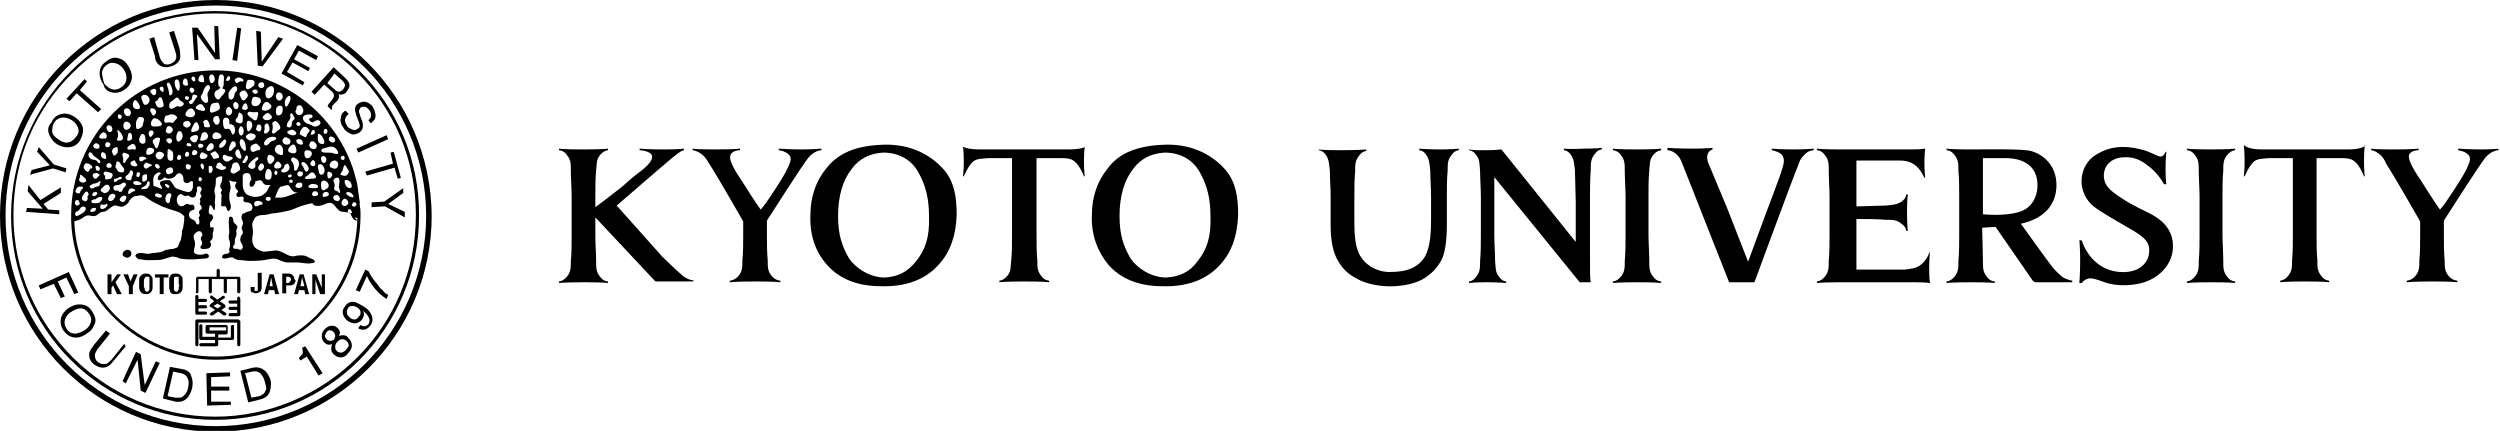 <?xml version="1.0" encoding="utf-8"?>
<!-- Generator: Adobe Illustrator 16.0.4, SVG Export Plug-In . SVG Version: 6.00 Build 0)  -->
<!DOCTYPE svg PUBLIC "-//W3C//DTD SVG 1.1//EN" "http://www.w3.org/Graphics/SVG/1.1/DTD/svg11.dtd">
<svg version="1.1" id="_x30_8-BW" xmlns="http://www.w3.org/2000/svg" xmlns:xlink="http://www.w3.org/1999/xlink" x="0px" y="0px"
	 width="316.2px" height="54.5px" viewBox="0 0 316.2 54.5" style="enable-background:new 0 0 316.2 54.5;" xml:space="preserve">
<g>
	<g>
		<path d="M111.8,18.3c-3.6,0.1-5.8,1.1-7.3,3c-1.3,1.6-2,3.6-2,5.9c-0.1,2.5,0.6,4.6,2.1,6.3c1.6,1.8,3.9,2.7,6.8,2.7
			c3.1,0.1,5.6-0.8,7.3-2.7c1.5-1.6,2.2-3.7,2.3-6.3c0-2.3-0.3-4.1-1.5-5.6C117.9,19.7,115.3,18.2,111.8,18.3z M115.9,33
			c-1.1,1.4-2.3,2-4,2.1c-1.9,0-3.7-1.2-4.5-2.4c-1-1.7-1.4-3.2-1.4-5.4c0-2.5,0.6-4.5,1.7-5.9c1-1.4,2.4-2,4-2.1
			c2.1,0,3.6,1,4.4,2.4c1,1.7,1.4,3.5,1.4,5.6C117.6,30.1,117,31.6,115.9,33z"/>
		<path d="M147.4,18.3c-3.6,0.1-5.9,1.1-7.3,3c-1.3,1.6-2,3.6-2,5.9c-0.1,2.5,0.7,4.6,2.1,6.3c1.6,1.8,3.9,2.7,6.8,2.7
			c3.1,0.1,5.6-0.8,7.3-2.7c1.5-1.6,2.2-3.7,2.3-6.3c0-2.3-0.3-4.1-1.5-5.6C153.5,19.7,150.9,18.2,147.4,18.3z M151.5,33
			c-1,1.4-2.3,2-4,2.1c-1.9,0-3.7-1.2-4.5-2.4c-1-1.7-1.4-3.2-1.4-5.4c0-2.5,0.6-4.5,1.7-5.9c1-1.4,2.4-2,4-2.1c2.1,0,3.6,1,4.4,2.4
			c1,1.7,1.4,3.5,1.4,5.6C153.2,30.1,152.6,31.6,151.5,33z"/>
		<path d="M313.7,18.9c-1.4,0-2.8-0.1-2.8-0.1V19c0,0,0.8,0.1,1.2,0.5c0.5,0.4,0.3,0.9,0,1.6c-0.4,0.9-1.1,2-2.1,3.5
			c-1.1,1.7-1.4,1.9-1.4,1.9s-0.8-1.1-2.1-3.2c-1-1.5-2-3-1.8-3.7c0.2-0.6,1.2-0.6,1.2-0.6v-0.2c0,0-0.7,0.1-3.2,0.1
			c-2.5,0-2.8-0.1-2.8-0.1l0,0.2c0,0,0.4,0,0.9,0.4c0.5,0.3,0.8,0.8,1,1.3c1.1,1.7,4.3,7.3,4.3,7.3s0,1.5,0,1.7c0,1,0,2.3-0.1,3.2
			c0,0.9,0,1.4-0.5,2c-0.5,0.6-1.1,0.6-1.1,0.6v0.2c0,0,0.7-0.1,3.3-0.1s3.1,0.1,3.1,0.1v-0.2c0,0-0.6,0-1.1-0.6
			c-0.5-0.6-0.5-1.1-0.5-2c-0.1-0.9-0.1-2.3-0.1-3.2h0c0-0.3,0-1.8,0-1.8s4.6-7.2,5.2-7.9c0.8-1,1.7-1,1.7-1v-0.2
			C316.2,18.8,315.3,18.9,313.7,18.9z"/>
		<path d="M103.8,18.8c0,0-0.9,0.1-2.5,0.1c-1.4,0-2.8-0.1-2.8-0.1V19c0,0,0.8,0.1,1.2,0.5c0.5,0.4,0.3,0.9,0,1.6
			c-0.4,0.9-1.1,2-2.1,3.5c-1.1,1.7-1.4,1.9-1.4,1.9s-0.8-1.1-2.1-3.2c-1-1.5-2-3-1.7-3.7c0.2-0.6,1.2-0.6,1.2-0.6v-0.2
			c0,0-0.7,0.1-3.2,0.1c-2.5,0-2.8-0.1-2.8-0.1l0,0.2c0,0,0.4,0,1,0.4c0.5,0.3,0.8,0.8,1.1,1.3c1.1,1.7,4.3,7.3,4.3,7.3s0,1.5,0,1.7
			c0,1,0,2.3-0.1,3.2c0,0.9,0,1.4-0.5,2c-0.5,0.6-1.1,0.6-1.1,0.6v0.2c0,0,0.7-0.1,3.3-0.1s3.1,0.1,3.1,0.1v-0.2c0,0-0.6,0-1.1-0.6
			c-0.5-0.6-0.5-1.1-0.5-2c-0.1-0.9-0.1-2.3-0.1-3.2h0c0-0.3,0-1.8,0-1.8s4.6-7.2,5.2-7.9c0.8-1,1.7-1,1.7-1V18.8z"/>
		<path d="M224.1,18.8V19c0,0,0.7,0.1,1.2,0.5c0.6,0.6,0.2,1.5,0.1,1.9c-0.1,0.5-2.2,6-2.2,6l-2.1,5.7l-2.7-6.9l-2.3-5.5
			c-0.6-1.5,0.5-1.8,0.5-1.8v-0.2c0,0-0.9,0.1-2.6,0.1s-3.1-0.1-3.1-0.1V19c0,0,1.2,0,1.8,1.5l6,15.2h3.2c0,0,5.2-14.1,5.5-14.7
			c0.2-0.6,0.3-0.9,0.8-1.4c0.5-0.6,1.2-0.6,1.2-0.6v-0.2c0,0-0.9,0.1-2.6,0.1S224.1,18.8,224.1,18.8z"/>
		<path d="M179.5,18.8V19c0,0,0.5,0,0.9,0.6c0.4,0.6,0.4,1.1,0.5,2c0,0.9,0.1,2.3,0.1,3.2v0.9c0,0.2,0,1.8,0,2c0,1.2,0,3.4-0.8,4.8
			c-1.2,1.9-3.4,1.9-4.7,1.9c-1.5-0.1-2.9-0.9-3.6-2.3c-0.6-1.2-0.6-3.1-0.6-4.3c0-0.2,0-1.8,0-2v-0.9l0,0c0-1,0-2.3,0.1-3.2
			c0-0.9,0-1.4,0.5-2c0.4-0.6,0.9-0.6,0.9-0.6v-0.2c0,0-0.9,0.1-3.2,0.1c-2.3,0-2.8-0.1-2.8-0.1V19c0,0,0.5,0,0.9,0.6
			c0.4,0.6,0.4,1.1,0.5,2c0,0.9,0.1,2.3,0.1,3.2v3.6c0,2.1,0.3,3.6,1,4.7c0.7,1.2,1.5,1.7,2.4,2.2c1.1,0.6,2.9,1,4.7,0.9
			c1.7-0.1,3-0.5,3.9-1.1c1-0.7,1.4-1.2,1.9-2c0.6-1,0.8-2.7,0.8-4.8l0-3.5c0-1,0-2.3,0.1-3.2c0-0.9,0-1.4,0.5-2
			c0.4-0.6,0.9-0.6,0.9-0.6v-0.2c0,0-1,0.1-2.3,0.1C180.5,18.9,179.5,18.8,179.5,18.8z"/>
		<path d="M204,18.8V19c0,0,0.6,0,1,0.6c0.5,0.6,0.5,1.1,0.5,2c0,0.9,0.1,2.3,0.1,3.2v4.8c0,1,0,2.4-0.1,3.4c0,0.9,0,1.4-0.5,2
			c-0.5,0.6-1,0.6-1,0.6v0.2c0,0,0.6-0.1,3.1-0.1c2.5,0,3,0.1,3,0.1v-0.2c0,0-0.6,0-1-0.6c-0.5-0.6-0.5-1.1-0.5-2
			c0-0.9-0.1-2.4-0.1-3.4v-4.8c0-1,0-2.3,0.1-3.2c0.1-0.9,0-1.4,0.5-2c0.5-0.6,1-0.6,1-0.6v-0.2c0,0-0.6,0.1-3.1,0.1
			S204,18.8,204,18.8z"/>
		<path d="M276.6,18.8V19c0,0,0.6,0,1,0.6c0.5,0.6,0.5,1.1,0.5,2c0,0.9,0.1,2.3,0.1,3.2v4.8c0,1,0,2.4-0.1,3.4c0,0.9,0,1.4-0.5,2
			c-0.5,0.6-1,0.6-1,0.6v0.2c0,0,0.6-0.1,3.1-0.1c2.5,0,3,0.1,3,0.1v-0.2c0,0-0.6,0-1-0.6c-0.5-0.6-0.5-1.1-0.5-2
			c0-0.9-0.1-2.4-0.1-3.4v-4.8c0-1,0-2.3,0.1-3.2c0-0.9,0-1.4,0.5-2c0.5-0.6,1-0.6,1-0.6v-0.2c0,0-0.6,0.1-3.1,0.1
			C277.1,18.9,276.6,18.8,276.6,18.8z"/>
		<path d="M137.2,18.6c0,0-0.4,0.3-2.2,0.3c-0.7,0-10.1,0-10.9,0c-1.8,0-2.2-0.3-2.2-0.3h-0.1c0,0,0.1,0.5,0.1,1.9
			c0,0.9-0.1,1.8-0.1,1.8h0.1c0,0,0.5-1.2,1.1-1.8c0.5-0.5,1.3-0.4,1.9-0.5c0.5,0,1.4,0,2.2,0c0.5,0,0.9,0,0.9,0v8.2
			c0,0,0,0.6,0,1.5c0,1,0,2.3-0.1,3.2c-0.1,0.9,0,1.4-0.5,2c-0.5,0.6-1,0.6-1,0.6v0.2c0,0,0.6-0.1,3.2-0.1c2.5,0,3.1,0.1,3.1,0.1
			v-0.2c0,0-0.6,0-1-0.6c-0.5-0.6-0.5-1.1-0.5-2c-0.1-0.9-0.1-2.3-0.1-3.2c0-0.8,0-1.5,0-1.5l0-8.2c0,0,0.4,0,0.8,0c0,0,1.8,0,2.2,0
			c0.7,0,1.4,0,1.9,0.5c0.6,0.5,1.1,1.8,1.1,1.8h0.1c0,0-0.1-0.8-0.1-1.8c0-1.5,0.1-1.9,0.1-1.9H137.2z"/>
		<path d="M299.2,18.4c0,0-0.4,0.5-2.2,0.5c-0.7,0-10.1,0-10.9,0c-1.8,0-2.2-0.5-2.2-0.5h-0.1c0,0,0.1,0.7,0.1,2.1
			c0,0.9-0.1,1.8-0.1,1.8h0.1c0,0,0.5-1.2,1.1-1.8c0.5-0.5,1.3-0.4,1.9-0.5c0.5,0,1.3,0,2.2,0c0.5,0,0.9,0,0.9,0v8.2
			c0,0,0,0.6,0,1.5c0,1,0,2.3-0.1,3.2c0,0.9,0,1.4-0.5,2c-0.5,0.6-1,0.6-1,0.6v0.2c0,0,0.6-0.1,3.2-0.1c2.5,0,3,0.1,3,0.1v-0.2
			c0,0-0.6,0-1-0.6c-0.5-0.6-0.5-1.1-0.5-2c-0.1-0.9-0.1-2.3-0.1-3.2c0-0.8,0-1.5,0-1.5l0-8.2c0,0,0.4,0,0.8,0c0,0,1.8,0,2.2,0
			c0.7,0,1.4,0,1.9,0.5c0.6,0.5,1.1,1.8,1.1,1.8h0.1c0,0-0.1-0.8-0.1-1.8c0-1.5,0.1-2.1,0.1-2.1H299.2z"/>
		<path d="M197.8,18.8V19c0,0,0.5,0,0.9,0.6c0.4,0.6,0.4,1.1,0.5,2c0,0.9,0.1,3,0.1,4v2.4v2.6l-9.4-11.7c-0.3,0-0.7,0.1-1.8,0.1
			c-0.4,0-0.7,0-1,0c-0.8,0-1.3-0.1-1.3-0.1V19c0,0,0.5,0,0.9,0.6c0.5,0.6,0.4,1.1,0.5,2c0,0.9,0.1,2.3,0.1,3.3v2.3v2.5
			c0,1,0,2.3-0.1,3.3c0,0.9,0,1.4-0.5,2c-0.4,0.6-0.9,0.6-0.9,0.6v0.2c0,0,0.6-0.1,2.3-0.1c1.3,0,2.4,0.1,2.4,0.1v-0.2
			c0,0-0.5,0-0.9-0.6c-0.5-0.6-0.4-1.1-0.5-2c0-0.9-0.1-2.3-0.1-3.3v-4.9c0-0.6,0-1.7,0-2.4l10.8,13.3h1.4c-0.1-0.3-0.1-1.2-0.1-4.2
			v-3.6v-2.4c0-1,0-3,0.1-4c0-0.9,0-1.4,0.5-2c0.4-0.6,0.9-0.6,0.9-0.6v-0.2c0,0-0.8,0.1-2.3,0.1C198.5,18.9,197.8,18.8,197.8,18.8z
			"/>
		<path d="M244.1,31.8c0,0-0.4,1.2-1.3,1.8c-0.6,0.4-1.3,0.4-1.9,0.5c-0.5,0-2.2,0-2.2,0c-0.3,0-2.5,0-3.9,0v-6.4c1,0,2.8,0,3.7,0.1
			c0.9,0,1.4,0,2,0.5c0.6,0.4,0.6,0.9,0.6,0.9h0.2c0,0-0.1-0.8-0.1-2.3c0-1.6,0.1-2.3,0.1-2.3h-0.2c0,0,0,0.5-0.6,0.9
			c-0.6,0.4-1.1,0.4-2,0.5c-0.9,0-2.7,0.1-3.7,0.1v-5.8c0,0,2.8,0,3.2,0c0,0,1.8,0,2.2,0c0.7,0,1.3,0.1,1.9,0.5
			c0.8,0.5,1.3,1.7,1.3,1.7h0.1c0,0-0.1-0.9-0.1-1.9c0-1.1,0.1-1.8,0.1-1.8h-0.1c0,0-0.1,0.1-2,0.1c-0.7,0-1.7,0-2.5,0
			c0,0-5.3,0-6,0c-2.5,0-3.1-0.1-3.1-0.1V19c0,0,0.6,0,1,0.6c0.5,0.6,0.5,1.1,0.5,2c0,0.9,0.1,2.3,0.1,3.2v4.8c0,1,0,2.4-0.1,3.4
			c0,0.9,0,1.4-0.5,2c-0.5,0.6-1,0.6-1,0.6v0.2c0,0,0.6-0.1,3.2-0.1c0.2,0,5.6,0,5.7,0l0,0c0.5,0,0.8,0,0.8,0c0.8,0,1.8,0,2.5,0
			c1.8,0,2,0.1,2,0.1h0.1c0,0-0.1-0.5-0.1-1.9c0-0.9,0.1-2,0.1-2H244.1z"/>
		<path d="M272.1,27.1c-0.6-0.3-2.7-1.3-3.7-2c-1.9-1.2-2.2-1.8-2.3-2.7c-0.1-1.3,0.8-2.4,2.4-2.5c1.3-0.1,2.2,0.3,3.1,1
			c1.4,1,2.1,2.4,2.1,2.4h0.3c0,0-0.1-0.5-0.1-1.9c0-1.4,0.1-2.2,0.1-2.2h-0.1c0,0-0.2,0.6-0.6,0.6c-0.5,0-1.2-0.6-2.5-0.9
			c-2.3-0.6-4-0.3-5.4,0.5c-1.2,0.6-2.3,2-2.1,4c0.1,0.8,0.5,1.9,1.5,2.7c1,0.8,3.2,2,4.2,2.6c2.3,1.3,3,1.9,2.8,3.4
			c-0.1,0.9-1,2.5-3.7,2.3c-3.8-0.3-4.8-4-4.8-4H263c0,0,0.1,0.9,0.1,2.5s-0.1,2.9-0.1,2.9h0.3c0,0,0.3-0.5,1-0.6
			c0.4,0,0.8,0.1,1.9,0.5c1.6,0.6,3.8,0.4,5,0c2.1-0.7,3.4-2.3,3.6-4C275.1,29.3,273.6,27.9,272.1,27.1z"/>
		<path d="M259.6,33.8c-0.4-0.5-3.5-4.8-4-5.5c0.1,0,0.3-0.1,0.4-0.1c2.3-0.6,4.1-2.1,4.1-4.8c0-2.6-1.8-3.9-3.2-4.3
			c-1.2-0.3-5.5-0.2-7.9-0.2c-2.1,0-2.8-0.1-2.8-0.1V19c0,0,0.6,0,1,0.6c0.5,0.6,0.5,1.1,0.5,2c0.1,0.9,0.1,2.3,0.1,3.2v4.8
			c0,1,0,2.4-0.1,3.4c0,0.9,0,1.4-0.5,2c-0.5,0.6-1,0.6-1,0.6v0.2c0,0,0.6-0.1,3.1-0.1c2.5,0,3,0.1,3,0.1v-0.2c0,0-0.6,0-1-0.6
			c-0.5-0.6-0.5-1.1-0.5-2c0-0.9-0.1-4.2-0.1-4.2l1.7-0.1l4.7,6.8c0.1,0.1,0.2,0.2,0.4,0.2h3.4h1.2v-0.2c0,0-0.7-0.1-1.3-0.5
			C260.5,34.7,260.2,34.5,259.6,33.8z M250.8,27.1V20c0,0,0.7,0,2.9,0c2.2,0,4,1,4,3.4c0,1.7-0.9,3-2.3,3.4
			C253.5,27.4,250.8,27.1,250.8,27.1z"/>
		<path d="M86.5,35c-0.5-0.4-2-1.8-2.7-2.5l-5.8-6.5c0,0,6-5.2,7.1-6.1c0.3-0.2,0.9-0.8,1.4-0.9v-0.2c-0.8,0.1-1.9,0.1-2.7,0.1
			c-1.9,0-2.9-0.1-2.9-0.1V19c0,0,0.5,0,1,0.2c1.6,0.6-0.5,2.2-1.2,2.7c0,0-0.8,0.6-2,1.7c-1.4,1.1-3.1,2.4-3.4,2.6c0,0,0-1.3,0-1.4
			c0-1,0-2.3,0.1-3.2c0.1-0.9,0-1.4,0.5-2c0.5-0.6,1-0.6,1-0.6v-0.2c0,0-0.6,0.1-3.2,0.1c-2.5,0-3-0.1-3-0.1V19c0,0,0.6,0,1,0.6
			c0.5,0.6,0.5,1.1,0.5,2c0,0.9,0.1,2.3,0.1,3.2c0,0.1,0,4.8,0,4.9c0,0.1,0,0.1,0,0.2c0,1,0,2.1-0.1,3.1c0,0.9,0,1.4-0.5,2
			c-0.5,0.6-1,0.6-1,0.6v0.2c0,0,0.6-0.1,3.2-0.1s3,0.1,3,0.1v-0.2c0,0-0.6,0-1-0.6c-0.5-0.6-0.5-1.1-0.5-2c0-0.9-0.1-2.1-0.1-3.1
			c0-0.1,0-0.1,0-0.2c0-0.1,0-2.2,0-2.2l3.1,3.3l4.4,4.7c0.1,0.1,0.2,0.1,0.3,0.1h4.6v-0.2C87.8,35.5,87.3,35.5,86.5,35z"/>
	</g>
	<g>
		<path d="M16.1,31.6c-0.3,0-0.6,0.3-0.6,0.6c0,0.2,0.4,0.4,0.6,0.4C16.8,32.5,16.8,31.6,16.1,31.6z"/>
		<polygon points="15.3,34.7 14.8,34.7 14.1,35.7 14.1,35.7 14.1,34.7 13.6,34.7 13.6,37.2 14.1,37.2 14.1,36.4 14.3,36.1 
			14.8,37.2 15.4,37.2 14.6,35.7 		"/>
		<polygon points="16.5,35.6 16.5,35.6 16.2,34.7 15.6,34.7 16.3,36.2 16.3,37.2 16.8,37.2 16.8,36.2 17.4,34.7 16.9,34.7 		"/>
		<path d="M19.2,35c-0.1-0.1-0.1-0.2-0.3-0.3c-0.1-0.1-0.3-0.1-0.4-0.1c-0.2,0-0.3,0-0.5,0.1c-0.1,0.1-0.2,0.2-0.3,0.3
			c-0.1,0.1-0.1,0.3-0.1,0.4c0,0.2,0,0.3,0,0.5c0,0.2,0,0.4,0,0.5c0,0.2,0.1,0.3,0.1,0.4c0.1,0.1,0.1,0.2,0.3,0.3
			c0.1,0.1,0.3,0.1,0.5,0.1c0.2,0,0.3,0,0.4-0.1c0.1-0.1,0.2-0.1,0.3-0.3s0.1-0.3,0.1-0.4c0-0.1,0-0.3,0-0.5c0-0.2,0-0.4,0-0.5
			C19.3,35.2,19.3,35.1,19.2,35z M18.9,36.3c0,0.1,0,0.2,0,0.3c0,0.1-0.1,0.1-0.1,0.2c0,0-0.1,0.1-0.2,0.1c-0.1,0-0.1,0-0.2-0.1
			c0,0-0.1-0.1-0.1-0.2c0-0.1,0-0.2-0.1-0.3c0-0.1,0-0.3,0-0.4c0-0.2,0-0.3,0-0.4c0-0.1,0-0.2,0.1-0.3c0-0.1,0.1-0.1,0.1-0.2
			c0.1,0,0.1,0,0.2,0c0.1,0,0.1,0,0.2,0c0,0,0.1,0.1,0.1,0.2c0,0.1,0,0.2,0,0.3c0,0.1,0,0.3,0,0.4C18.9,36.1,18.9,36.2,18.9,36.3z"
			/>
		<polygon points="19.6,35.1 20.2,35.1 20.2,37.2 20.7,37.2 20.7,35.1 21.3,35.1 21.3,34.7 19.6,34.7 		"/>
		<path d="M23,35c-0.1-0.1-0.1-0.2-0.3-0.3s-0.3-0.1-0.5-0.1c-0.2,0-0.3,0-0.5,0.1c-0.1,0.1-0.2,0.2-0.2,0.3
			c-0.1,0.1-0.1,0.3-0.1,0.4c0,0.2,0,0.3,0,0.5c0,0.2,0,0.4,0,0.5c0,0.2,0.1,0.3,0.1,0.4s0.1,0.2,0.2,0.3c0.1,0.1,0.3,0.1,0.5,0.1
			c0.2,0,0.3,0,0.5-0.1c0.1-0.1,0.2-0.1,0.3-0.3s0.1-0.3,0.1-0.4c0-0.1,0-0.3,0-0.5c0-0.2,0-0.4,0-0.5C23.1,35.2,23.1,35.1,23,35z
			 M22.6,36.3c0,0.1,0,0.2,0,0.3c0,0.1-0.1,0.1-0.1,0.2c0,0-0.1,0.1-0.2,0.1c-0.1,0-0.1,0-0.2-0.1c0,0-0.1-0.1-0.1-0.2
			c0-0.1,0-0.2,0-0.3c0-0.1,0-0.3,0-0.4c0-0.2,0-0.3,0-0.4c0-0.1,0-0.2,0-0.3c0-0.1,0.1-0.1,0.1-0.2c0,0,0.1,0,0.2,0
			c0.1,0,0.1,0,0.2,0c0.1,0,0.1,0.1,0.1,0.2c0,0.1,0,0.2,0,0.3c0,0.1,0,0.3,0,0.4C22.7,36.1,22.7,36.2,22.6,36.3z"/>
		<path d="M32.6,36.4c0,0.1,0,0.2,0,0.3c0,0.1-0.1,0.1-0.2,0.1c-0.1,0-0.2,0-0.2-0.1c0-0.1,0-0.2,0-0.3v-0.1h-0.5v0.1
			c0,0.1,0,0.2,0,0.3c0,0.1,0.1,0.2,0.1,0.2c0,0.1,0.1,0.1,0.2,0.1c0.1,0,0.2,0.1,0.3,0.1c0.3,0,0.4-0.1,0.6-0.2
			c0.1-0.1,0.2-0.3,0.2-0.6v-1.8h-0.5V36.4z"/>
		<path d="M34.1,34.7l-0.7,2.5h0.5l0.1-0.5h0.7l0.1,0.5h0.5l-0.7-2.5H34.1z M34.1,36.2l0.2-1.1h0l0.2,1.1H34.1z"/>
		<path d="M37.2,35.1c0-0.1-0.1-0.2-0.1-0.2c-0.1-0.1-0.1-0.1-0.2-0.2c-0.1,0-0.2-0.1-0.3-0.1h-0.9v2.5h0.5v-1h0.3
			c0.1,0,0.2,0,0.3,0c0.1,0,0.2-0.1,0.3-0.1c0.1-0.1,0.1-0.1,0.2-0.2c0-0.1,0.1-0.2,0.1-0.3C37.2,35.3,37.2,35.2,37.2,35.1z
			 M36.6,35.7c-0.1,0.1-0.1,0.1-0.2,0.1h-0.2V35h0.2c0.1,0,0.2,0,0.3,0.1c0.1,0.1,0.1,0.2,0.1,0.3S36.7,35.6,36.6,35.7z"/>
		<path d="M37.9,34.7l-0.7,2.5h0.5l0.1-0.5h0.7l0.1,0.5h0.5l-0.7-2.5H37.9z M38,36.2l0.2-1.1h0l0.3,1.1H38z"/>
		<polygon points="40.7,36.4 40.7,36.4 40,34.7 39.5,34.7 39.5,37.2 39.9,37.2 39.9,35.4 39.9,35.4 40.5,37.2 41.1,37.2 41.1,34.7 
			40.7,34.7 		"/>
		<path d="M24.9,37.1c0.1,0,0.2-0.1,0.2-0.2v-1.6h1.3v1.6c0,0.1,0.1,0.2,0.2,0.2c0.1,0,0.2-0.1,0.2-0.2v-1.6h1.5v1.6
			c0,0.1,0.1,0.2,0.2,0.2c0.1,0,0.2-0.1,0.2-0.2v-1.6H30v1.6c0,0.1,0.1,0.2,0.2,0.2s0.2-0.1,0.2-0.2v-1.7c0-0.1-0.1-0.2-0.2-0.2
			h-2.4v-0.8c0-0.1-0.1-0.2-0.2-0.2s-0.2,0.1-0.2,0.2V35h-2.4c-0.1,0-0.2,0.1-0.2,0.2v1.7C24.7,37,24.8,37.1,24.9,37.1z"/>
		<path d="M24.9,39.8H26c0.1,0,0.2-0.1,0.2-0.2c0-0.1-0.1-0.2-0.2-0.2h-0.9v-0.4H26c0.1,0,0.2-0.1,0.2-0.2c0-0.1-0.1-0.2-0.2-0.2
			h-0.9v-0.4H26c0.1,0,0.2-0.1,0.2-0.2c0-0.1-0.1-0.2-0.2-0.2h-0.9v-0.3c0-0.1-0.1-0.2-0.2-0.2c-0.1,0-0.2,0.1-0.2,0.2v2
			C24.7,39.8,24.8,39.8,24.9,39.8z"/>
		<path d="M30.2,37.5c-0.1,0-0.2,0.1-0.2,0.2v0.3h-0.9c-0.1,0-0.2,0.1-0.2,0.2c0,0.1,0.1,0.2,0.2,0.2H30v0.4h-0.9
			c-0.1,0-0.2,0.1-0.2,0.2c0,0.1,0.1,0.2,0.2,0.2H30v0.4h-0.9c-0.1,0-0.2,0.1-0.2,0.2c0,0.1,0.1,0.2,0.2,0.2h1.1
			c0.1,0,0.2-0.1,0.2-0.2v-2C30.3,37.6,30.3,37.5,30.2,37.5z"/>
		<path d="M28.5,38.7c0-0.1,0-0.1-0.1-0.2l-0.6-0.4l0.6-0.4c0.1-0.1,0.1-0.2,0-0.2c-0.1-0.1-0.2-0.1-0.2-0.1l-0.7,0.5l-0.7-0.5
			c-0.1-0.1-0.2,0-0.2,0.1c-0.1,0.1,0,0.2,0,0.2l0.5,0.4l-0.5,0.4c0,0-0.1,0.1-0.1,0.2c0,0.1,0,0.1,0.1,0.1l0.6,0.4l-0.6,0.4
			c-0.1,0.1-0.1,0.2,0,0.2c0,0.1,0.1,0.1,0.2,0.1c0,0,0.1,0,0.1,0l0.7-0.5l0.7,0.5c0,0,0.1,0,0.1,0c0.1,0,0.1,0,0.2-0.1
			c0.1-0.1,0-0.2,0-0.2l-0.6-0.4l0.6-0.4C28.4,38.8,28.5,38.7,28.5,38.7z M27.5,39l-0.5-0.3l0.5-0.3l0.5,0.3L27.5,39z"/>
		<path d="M30.1,40.4h-5.2c-0.1,0-0.2,0.1-0.2,0.2v3c0,0.1,0.1,0.2,0.2,0.2c0.1,0,0.2-0.1,0.2-0.2v-2.8H30v2.8
			c0,0.1,0.1,0.2,0.2,0.2s0.2-0.1,0.2-0.2v-3C30.3,40.5,30.2,40.4,30.1,40.4z"/>
		<path d="M29.4,41.1c-0.1,0-0.2,0.1-0.2,0.2v1.4h-1.6v-0.4h1c0.1,0,0.2-0.1,0.2-0.2v-0.8c0-0.1-0.1-0.2-0.2-0.2h-2.4
			c-0.1,0-0.2,0.1-0.2,0.2V42c0,0.1,0.1,0.2,0.2,0.2h1v0.4h-1.6v-1.4c0-0.1-0.1-0.2-0.2-0.2c-0.1,0-0.2,0.1-0.2,0.2v1.6
			c0,0.1,0.1,0.2,0.2,0.2h1.8v0.4h-1.8c-0.1,0-0.2,0.1-0.2,0.2c0,0.1,0.1,0.2,0.2,0.2h2c0.1,0,0.2-0.1,0.2-0.2V43h1.8
			c0.1,0,0.2-0.1,0.2-0.2v-1.6C29.6,41.1,29.5,41.1,29.4,41.1z M26.5,41.8v-0.4h2.1v0.4H26.5z"/>
		<path d="M27.3,0C12.2,0,0,12.2,0,27.3c0,15,12.2,27.3,27.3,27.3c15,0,27.3-12.2,27.3-27.3C54.5,12.2,42.3,0,27.3,0z M46.1,46.1
			c-4.8,4.8-11.5,7.8-18.8,7.8c-7.4,0-14-3-18.8-7.8c-4.8-4.8-7.8-11.5-7.8-18.8c0-7.4,3-14,7.8-18.8c4.8-4.8,11.5-7.8,18.8-7.8
			c7.4,0,14,3,18.8,7.8c4.8,4.8,7.8,11.5,7.8,18.8C53.9,34.6,50.9,41.3,46.1,46.1z"/>
		<path d="M27.2,1.4C13,1.4,1.4,13,1.4,27.3c0,14.3,11.6,25.8,25.8,25.8c14.3,0,25.8-11.6,25.8-25.8C53.1,13,41.5,1.4,27.2,1.4z
			 M45.2,45.2c-4.6,4.6-11,7.5-18,7.5c-7,0-13.4-2.9-18-7.5c-4.6-4.6-7.5-10.9-7.5-18s2.8-13.4,7.5-18c4.6-4.6,11-7.5,18-7.5
			c7,0,13.4,2.8,18,7.5c4.6,4.6,7.4,10.9,7.4,18S49.8,40.6,45.2,45.2z"/>
		<polygon points="7.5,26.6 6.1,26.5 5.5,25.8 7.7,24.4 7.7,23.7 5.1,25.3 3.6,23.4 3.5,24.2 5.4,26.4 3.4,26.3 3.3,26.8 7.5,27.1 
					"/>
		<polygon points="8.3,21.8 8.4,21.3 6.8,20.8 4.9,18.6 4.7,19.2 6.3,20.9 4,21.5 3.8,22.1 6.7,21.3 		"/>
		<path d="M7.3,18.3c0.6,0.3,1.1,0.4,1.6,0.3c0.6-0.1,1-0.4,1.3-1c0.3-0.6,0.4-1.2,0.2-1.7c-0.2-0.5-0.6-0.9-1.1-1.2
			c-0.5-0.3-1-0.4-1.4-0.3c-0.6,0.1-1.1,0.4-1.4,1.1C6,16,6,16.6,6.3,17.2C6.5,17.6,6.8,18,7.3,18.3z M6.8,15.6
			C7,15.2,7.3,15,7.7,14.9c0.4-0.1,0.8,0,1.2,0.2c0.4,0.2,0.7,0.5,0.9,0.9c0.2,0.4,0.2,0.8-0.1,1.2c-0.3,0.4-0.6,0.7-1,0.8
			c-0.4,0.1-0.8,0-1.2-0.3c-0.5-0.3-0.8-0.6-0.9-1C6.6,16.4,6.6,16,6.8,15.6z"/>
		<polygon points="9.7,11.8 12.4,14.2 12.8,13.8 10.1,11.4 11,10.3 10.7,10 8.4,12.5 8.8,12.8 		"/>
		<path d="M14.2,11.7c0.5,0.1,1.1,0,1.6-0.4c0.6-0.4,0.8-0.9,0.9-1.5c0-0.5-0.2-1-0.5-1.5c-0.3-0.5-0.7-0.8-1.1-0.9
			c-0.6-0.2-1.1-0.1-1.7,0.4c-0.6,0.4-0.8,0.9-0.8,1.5c0,0.5,0.2,1,0.5,1.4C13.2,11.3,13.7,11.6,14.2,11.7z M13.5,8.2
			c0.4-0.3,0.7-0.3,1.1-0.2c0.4,0.1,0.7,0.3,1,0.7c0.3,0.4,0.4,0.8,0.4,1.2c0,0.4-0.2,0.8-0.6,1.1c-0.4,0.3-0.8,0.4-1.2,0.3
			c-0.4-0.1-0.7-0.4-1-0.7C13,10,12.9,9.5,12.9,9.1C13,8.7,13.2,8.4,13.5,8.2z"/>
		<path d="M20,8.1c0.4,0.4,0.9,0.5,1.6,0.3c0.7-0.2,1.1-0.6,1.2-1.1c0-0.3,0-0.7-0.1-1.2l-0.7-2.2l-0.6,0.2l0.8,2.5
			c0.1,0.3,0.1,0.5,0.1,0.7c-0.1,0.4-0.3,0.6-0.8,0.8c-0.4,0.1-0.7,0.1-0.9-0.2c-0.2-0.2-0.3-0.4-0.4-0.7l-0.7-2.5l-0.6,0.2l0.7,2.2
			C19.6,7.6,19.8,7.9,20,8.1z"/>
		<polygon points="25.1,7.6 24.9,4.3 27.2,7.5 27.8,7.5 27.6,3.3 27.1,3.3 27.2,6.7 25,3.5 24.3,3.5 24.6,7.6 		"/>
		<polygon points="30.5,3.6 30,3.5 29.4,7.6 30,7.7 		"/>
		<polygon points="33.2,8.4 35.8,4.9 35.2,4.7 33.1,7.8 33,4 32.4,3.9 32.6,8.3 		"/>
		<polygon points="38.3,10.8 38.5,10.4 36.3,9.1 37,7.9 39,9 39.2,8.6 37.2,7.5 37.8,6.4 40,7.6 40.2,7.1 37.6,5.7 35.6,9.3 		"/>
		<path d="M39.8,12l1.2-1.3l0.9,0.8c0.2,0.2,0.3,0.3,0.3,0.4c0.1,0.2,0,0.4-0.1,0.6L41.7,13c-0.1,0.1-0.2,0.2-0.2,0.3
			c0,0.1-0.1,0.1-0.1,0.1l0.5,0.5l0.1-0.1c0-0.1,0-0.2,0-0.3c0-0.1,0.1-0.2,0.2-0.3l0.4-0.4c0.2-0.2,0.2-0.3,0.3-0.5
			c0-0.1,0-0.3-0.1-0.4c0.2,0.1,0.4,0.1,0.6,0c0.2,0,0.4-0.2,0.5-0.4c0.3-0.4,0.4-0.7,0.2-1.1c-0.1-0.2-0.3-0.4-0.5-0.6l-1.4-1.3
			l-2.8,3.1L39.8,12z M42.3,9.3l1,0.9c0.1,0.1,0.2,0.2,0.3,0.4c0.1,0.2,0,0.4-0.2,0.7c-0.2,0.2-0.4,0.3-0.5,0.3
			c-0.2,0-0.4-0.1-0.6-0.3l-0.9-0.8L42.3,9.3z"/>
		<path d="M43.9,15.9c-0.3-0.4-0.3-0.7-0.2-1c0.1-0.2,0.2-0.3,0.4-0.5L43.7,14c-0.4,0.2-0.6,0.6-0.6,0.9c-0.1,0.4,0,0.8,0.3,1.2
			c0.2,0.4,0.5,0.6,0.9,0.8c0.4,0.2,0.7,0.1,1.1-0.1c0.3-0.2,0.5-0.5,0.5-0.8c0-0.2,0-0.4-0.1-0.7l-0.2-0.5
			c-0.1-0.4-0.2-0.6-0.2-0.7c0-0.2,0.1-0.3,0.2-0.5c0.2-0.1,0.3-0.1,0.5-0.1c0.2,0,0.4,0.2,0.6,0.4c0.2,0.3,0.3,0.6,0.2,0.9
			c0,0.1-0.2,0.3-0.3,0.4l0.3,0.4c0.4-0.3,0.6-0.6,0.6-0.9c0-0.4-0.1-0.7-0.3-1.1c-0.2-0.4-0.6-0.6-0.9-0.7c-0.3-0.1-0.7,0-1,0.2
			c-0.3,0.2-0.4,0.4-0.4,0.8c0,0.2,0.1,0.4,0.2,0.8l0.2,0.5c0.1,0.3,0.2,0.5,0.2,0.7s-0.1,0.3-0.3,0.4c-0.2,0.2-0.5,0.2-0.8,0
			C44.1,16.2,44,16.1,43.9,15.9z"/>
		<polygon points="45.3,19.3 49.1,17.6 48.9,17.1 45.1,18.8 		"/>
		<polygon points="46.2,21.7 46.4,22.2 49.9,21.2 50.3,22.6 50.7,22.5 49.8,19.2 49.4,19.3 49.7,20.7 		"/>
		<polygon points="47,25.6 47,26.2 48.7,26.1 51.2,27.5 51.2,26.8 49.1,25.8 51,24.4 51,23.8 48.6,25.5 		"/>
		<polygon points="8.2,37.5 7.3,35.6 8.4,35.1 9.4,37.2 9.9,37 8.7,34.4 4.9,36.1 5.1,36.6 6.8,35.9 7.7,37.7 		"/>
		<path d="M11.6,39.3c-0.4-0.6-0.9-0.8-1.6-0.8c-0.5,0-0.9,0.2-1.4,0.5c-0.5,0.4-0.8,0.8-0.9,1.3c-0.1,0.5,0,1.1,0.4,1.6
			c0.4,0.5,0.9,0.8,1.5,0.8c0.5,0,1-0.2,1.5-0.6c0.5-0.3,0.7-0.7,0.9-1.2C12.2,40.5,12,39.9,11.6,39.3z M11.5,40.7
			c-0.1,0.4-0.3,0.7-0.7,1c-0.4,0.3-0.8,0.4-1.2,0.5c-0.4,0-0.8-0.1-1.1-0.5c-0.3-0.4-0.4-0.8-0.3-1.2c0.1-0.4,0.3-0.7,0.7-1
			c0.5-0.3,0.9-0.5,1.3-0.5c0.4,0,0.7,0.2,1,0.6C11.5,40,11.6,40.3,11.5,40.7z"/>
		<path d="M15.7,43.5l-1.6,2c-0.2,0.2-0.4,0.4-0.6,0.5c-0.3,0.1-0.7,0.1-1.1-0.2c-0.3-0.2-0.4-0.5-0.4-0.9c0-0.2,0.2-0.5,0.3-0.7
			l1.6-2l-0.5-0.4l-1.5,1.8c-0.3,0.4-0.5,0.7-0.6,1c-0.1,0.6,0.1,1.1,0.6,1.5c0.6,0.4,1.1,0.5,1.6,0.3c0.3-0.1,0.6-0.4,0.9-0.8
			l1.5-1.8L15.7,43.5z"/>
		<polygon points="18.3,48.7 17.8,44.8 17.2,44.5 15.5,48.2 15.9,48.5 17.4,45.5 17.8,49.4 18.4,49.7 20.2,45.9 19.7,45.7 		"/>
		<path d="M23.1,46.7l-1.6-0.3l-0.9,4l1.6,0.4c0.7,0.1,1.2-0.1,1.6-0.6c0.2-0.3,0.4-0.7,0.5-1.1c0.1-0.6,0.1-1-0.1-1.5
			C24.1,47.1,23.7,46.8,23.1,46.7z M23.8,49c0,0.1-0.1,0.3-0.1,0.4c-0.1,0.2-0.2,0.4-0.4,0.6c-0.2,0.2-0.4,0.3-0.6,0.3
			c-0.1,0-0.3,0-0.5,0l-1-0.2l0.7-3.1l1,0.2c0.4,0.1,0.7,0.3,0.8,0.6C23.9,48.1,23.9,48.5,23.8,49z"/>
		<polygon points="26.7,50.8 26.7,49.4 29,49.4 29,48.9 26.7,48.9 26.7,47.7 29.1,47.6 29.1,47.1 26.1,47.2 26.2,51.3 29.2,51.2 
			29.2,50.8 		"/>
		<path d="M33.4,46.8c-0.4-0.3-0.9-0.4-1.4-0.3l-1.6,0.4l1,4l1.6-0.4c0.7-0.2,1.1-0.6,1.2-1.3c0.1-0.4,0.1-0.8,0-1.2
			C34,47.5,33.8,47.1,33.4,46.8z M33.6,49.4c-0.1,0.2-0.2,0.4-0.4,0.5c-0.1,0.1-0.2,0.1-0.4,0.2l-1,0.2l-0.8-3.1l0.9-0.2
			c0.4-0.1,0.8,0,1,0.2s0.5,0.6,0.6,1.1c0,0.1,0.1,0.3,0.1,0.4C33.7,49,33.7,49.3,33.6,49.4z"/>
		<path d="M38.2,44c0.1,0.3,0.1,0.5,0.1,0.7c-0.1,0.2-0.3,0.3-0.5,0.6l0.2,0.3l0.8-0.5l1.5,2.4l0.5-0.3l-2.2-3.4L38.2,44z"/>
		<path d="M43.4,42.4c-0.1,0-0.3,0-0.5,0.1c0-0.2,0.1-0.3,0.1-0.4c0-0.2-0.1-0.4-0.3-0.6c-0.2-0.2-0.4-0.3-0.7-0.3
			c-0.3,0-0.6,0.1-0.9,0.4c-0.3,0.3-0.4,0.6-0.4,0.9c0,0.3,0.1,0.6,0.3,0.8c0.2,0.2,0.4,0.3,0.6,0.3c0.1,0,0.2,0,0.4-0.1
			c-0.1,0.2-0.1,0.5-0.1,0.7c0,0.2,0.1,0.4,0.3,0.6c0.3,0.3,0.6,0.4,0.9,0.4c0.4,0,0.7-0.2,0.9-0.5c0.3-0.3,0.5-0.6,0.5-1
			c0-0.3-0.1-0.6-0.4-0.9C43.9,42.5,43.7,42.4,43.4,42.4z M41.8,43.1c-0.2,0-0.3,0-0.5-0.2c-0.1-0.1-0.2-0.3-0.2-0.4
			c0-0.2,0.1-0.3,0.2-0.5c0.2-0.2,0.4-0.3,0.5-0.2c0.2,0,0.3,0.1,0.4,0.2c0.1,0.1,0.2,0.3,0.2,0.5c0,0.2-0.1,0.3-0.2,0.5
			C42.2,43,42,43.1,41.8,43.1z M43.7,44.3c-0.2,0.2-0.4,0.3-0.6,0.3c-0.2,0-0.4-0.1-0.5-0.2c-0.2-0.2-0.2-0.4-0.2-0.6
			c0-0.2,0.1-0.4,0.3-0.6c0.2-0.2,0.4-0.3,0.6-0.3c0.2,0,0.4,0.1,0.6,0.3c0.2,0.2,0.2,0.4,0.2,0.6C44,43.9,43.9,44.1,43.7,44.3z"/>
		<path d="M45.9,38.7c-0.4-0.2-0.7-0.4-1-0.5c-0.6-0.1-1,0.1-1.3,0.6c-0.3,0.4-0.3,0.7-0.2,1c0.1,0.3,0.3,0.6,0.6,0.8
			c0.3,0.2,0.6,0.3,1,0.3c0.3-0.1,0.6-0.2,0.8-0.5c0.1-0.2,0.2-0.3,0.2-0.5c0.1-0.2,0-0.4-0.1-0.6c0.5,0.4,0.7,0.7,0.8,1
			c0.1,0.3,0,0.5-0.1,0.7c-0.1,0.1-0.2,0.2-0.3,0.2c-0.2,0.1-0.4,0.1-0.7-0.1l-0.3,0.4c0.2,0.2,0.5,0.2,0.8,0.2
			c0.3-0.1,0.5-0.2,0.8-0.6c0.3-0.5,0.3-1-0.1-1.6C46.7,39.3,46.4,39,45.9,38.7z M45.4,40c-0.1,0.2-0.3,0.4-0.5,0.4
			c-0.2,0-0.4,0-0.6-0.2c-0.2-0.2-0.4-0.3-0.4-0.6c-0.1-0.2,0-0.4,0.1-0.6c0.1-0.2,0.3-0.3,0.5-0.3c0.2,0,0.4,0,0.7,0.2
			c0.3,0.2,0.4,0.4,0.4,0.6C45.6,39.7,45.6,39.9,45.4,40z"/>
		<path d="M47.7,35.9c-0.3-0.3-0.5-0.6-0.7-0.9c-0.2-0.3-0.3-0.6-0.4-0.7l-0.4-0.2L45,36.7l0.5,0.2l0.9-2c0.2,0.4,0.4,0.8,0.7,1.2
			c0.5,0.7,1.1,1.3,1.8,1.7l0.2-0.5c-0.4-0.2-0.6-0.4-0.7-0.6C48.1,36.5,47.9,36.2,47.7,35.9z"/>
		<path d="M45.4,24.8c-0.1-0.4-0.1-0.9-0.2-1.3c0,0,0,0,0-0.1c-0.1-0.6-0.3-1.1-0.4-1.6c-2.3-7.5-9.3-12.9-17.5-12.9
			c-10.1,0-18.3,8.2-18.3,18.3c0,0.3,0,0.6,0,0.8c0.4,9.7,8.5,17.5,18.3,17.5c10.1,0,18.3-8.2,18.3-18.3c0-0.4,0-0.8-0.1-1.2
			c0-0.2,0-0.3,0-0.5C45.5,25.4,45.4,25.1,45.4,24.8z M44.9,25.6c0.3,0.1,0.2,0.4,0,0.5c-0.1,0.1-0.4,0-0.4-0.2
			C44.6,25.7,44.7,25.5,44.9,25.6z M44.6,24.6c0.5,0.7-0.7,0.2-0.8-0.1C43.7,24.2,44.3,24.2,44.6,24.6z M44.5,26.8
			c0.1,0.2-0.4,0.3-0.5,0C43.9,26.5,44.3,26.2,44.5,26.8z M43.8,26c-0.3,0.2-0.7-0.1-0.6-0.4c0.1-0.3,0.3-0.6,0.6-0.4
			C44.2,25.6,44.1,25.8,43.8,26z M44.3,23.8c-0.3,0-0.6-0.2-0.7-0.7c-0.1-0.5,0.4-0.4,0.7-0.1C44.5,23.3,44.6,23.7,44.3,23.8z
			 M43.4,19.7c0.3,0.1,0.2,0.4,0.1,0.5c-0.1,0.1-0.4,0-0.4-0.2C43.1,19.8,43.2,19.7,43.4,19.7z M43.4,21.3c0.1-0.4,0.2-0.6,0.4-0.2
			c0.2,0.4,0.5,0.5,0.2,0.9c-0.2,0.3-0.5,0.3-0.9,0.1C42.9,22,43.4,21.7,43.4,21.3z M42.9,22.7c0.1,0.2,0,0.4,0,0.7
			c-0.1,0.2,0,0.4,0.1,0.7s-0.1,0.4-0.2,0.2c-0.1-0.1-0.3-0.2-0.4-0.2c-0.1-0.1-0.2-0.2-0.1-0.5c0.1-0.2,0-0.4-0.1-0.6
			c-0.1-0.2,0.1-0.5,0.3-0.5C42.7,22.4,42.9,22.5,42.9,22.7z M43,25.2c-0.1,0.2-0.2,0.3-0.5,0.2c-0.4-0.1-0.5-0.6-0.1-0.7
			C42.7,24.5,43,24.9,43,25.2z M42.7,21.1c-0.2,0.4-0.6,0.2-0.8,0.1c-0.2,0-0.3-0.4-0.1-0.6c0.1-0.2,0.3-0.3,0.6-0.3
			C42.7,20.4,42.9,20.7,42.7,21.1z M41.1,24c-0.4,0.2-0.5-0.1-0.5-0.7c0-0.7,0.7-0.5,0.9-0.1C41.7,23.6,41.5,23.8,41.1,24z
			 M41.4,24.8c-0.2,0.1-0.6,0.2-0.6-0.1c0-0.3,0.3-0.5,0.6-0.4C41.8,24.5,41.5,24.8,41.4,24.8z M32.2,24.9c-0.4,0-1-0.3-1-0.3
			c-0.3-0.3-0.5-0.7-0.5-1.2c0-0.4,0-0.9,0-1.2c0,0,0,0,0,0c0.1-0.2,0.2-0.3,0.5-0.3c0,0,0.4-0.1,0.5,0.4c0,0.1,0.1,0.3,0.1,0.4
			c-0.2,0.2-0.3,0.6-0.2,0.8c0.1,0.2,0.4,0.2,0.6-0.2c0.1-0.1,0.1-0.3,0.1-0.4c0,0,0,0,0.1,0c0.5-0.1,0.6-0.2,0.8,0.1
			c0.2,0.4,0.4,0.4,0.7,0.4c0.1,0,0.2,0,0.3,0c-0.1,0.1-0.1,0.2-0.2,0.3c-0.3,0.7-0.4,0.7-0.7,0.9C33,24.9,32.4,24.9,32.2,24.9z
			 M33.2,25.7c0.1,0.2-0.2,0.2-0.3,0.2s-0.2,0.2-0.5,0.2c-0.3,0-0.3-0.4-0.2-0.5c0-0.1,0.2-0.2,0.5-0.2
			C32.7,25.4,33.2,25.5,33.2,25.7z M25.4,24.6c0.1,0.1,0.1,0.3,0,0.4c-0.1,0.1-0.2,0.2-0.1,0.3c0,0.1,0.1,0.2,0,0.3
			c-0.1,0.1,0,0.3,0.1,0.4s0.2,0.5,0,0.5c-0.2,0.1-0.3,0.4-0.2,0.5c0.1,0.1,0.1,0.3,0,0.4s-0.1,0.2,0,0.4c0,0.2,0.1,0.6-0.2,0.6
			c-0.3-0.1-0.2-0.4-0.4-0.5c-0.2-0.2-0.4-0.1-0.6-0.4c-0.1-0.2-0.2-0.5,0.1-0.8c0.3-0.2,0.5-0.1,0.5-0.4c0-0.3-0.2-0.5-0.4-0.4
			c-0.2,0.1-0.5-0.3-0.8,0c-0.1,0.1-0.7,0.5-1-0.3c-0.2-0.8,0.4-1.2,0.6-1c0,0,0.3,0.2,0.5,0.2c0.2-0.1,0.3-0.1,0.6,0.1
			c0.3,0.2,0.7,0,0.7-0.3c0-0.3,0.2-0.4,0.1-0.7c0-0.3,0.2-0.4,0.4-0.3c0.2,0.1,0.3,0.4,0.1,0.6C25.3,24.4,25.3,24.5,25.4,24.6z
			 M21,24.8c0.1-0.4,0.5-0.4,0.6-0.3c0.1,0.1,0.1,0.2,0,0.5c-0.2,0.3,0,0.6-0.3,0.7C21,25.7,20.8,25.2,21,24.8z M20.9,23.3
			c0.1-0.1,0.2,0,0.4,0.1c0.3,0.2,0,0.5-0.2,0.3S20.8,23.4,20.9,23.3z M21.4,22.8c-0.2-0.1-1,0.1-1,0.1s-0.3,0.2-0.1,0.5
			c0.1,0.2,0.2,0.3,0.2,0.5c-0.1,0-0.5-0.2-0.6-0.2c-0.1-0.1-0.3-0.1-0.5-0.2c0-0.1,0-0.1,0-0.2c0-0.3-0.1-0.9,0.2-1.2
			c0.3-0.3,0.6-0.4,0.7-0.2c0,0,0,0.1,0.1,0.1c0,0-0.1,0-0.1,0c-0.3,0.2-0.5,0.7-0.2,0.8c0.2,0,0.5-0.1,0.7-0.4
			c0.1,0.1,0.3,0.2,0.5,0.2c0.6,0,0.9-0.3,1-0.5c0.2-0.2,0.5-0.3,0.7,0c0,0,0,0,0.1,0.1h0c0,0,0.1,0.2,0.1,0.4c0,0.2,0,0.4,0.2,0.5
			c0.1,0.1,0.5,0.1,0.6-0.1v0c0,0,0.3-0.2,0.4,0c0,0.2,0,0.4,0,0.5c0,0.1,0,0.1,0,0.2c0,0,0,0,0,0c-0.1,0.4-0.2,0.5-0.5,0.6
			c-0.3,0-0.9-0.2-1.4-0.4v0c0,0-0.4-0.1-0.5-0.4C21.7,23.1,21.6,22.8,21.4,22.8z M20.2,25c-0.1,0-0.6-0.1-0.6-0.3
			c0-0.2,0.2-0.3,0.5-0.2C20.7,24.7,20.5,25,20.2,25z M15.7,23.7c-0.2,0.2-0.2,0.4-0.3,0.5c-0.1,0.1-0.3,0.1-0.4,0
			c0-0.1-0.1-0.1-0.3-0.1c-0.2,0-0.3,0-0.3-0.2c-0.1-0.1-0.1-0.3,0.1-0.4c0.1-0.1,0.3-0.1,0.4-0.1c0.2,0,0.4-0.1,0.5-0.2
			c0.2-0.1,0.3-0.2,0.5,0C16,23.4,15.9,23.5,15.7,23.7z M15.8,25.4c-0.1,0.2-0.4,0.2-0.6,0c-0.2-0.2,0.1-0.5,0.3-0.6
			c0.2-0.1,0.3-0.1,0.5,0.1C16,25,15.9,25.3,15.8,25.4z M12.6,22.1c0,0.1-0.1,0.2-0.1,0.2c-0.1,0-0.2,0.1-0.2,0.2
			c-0.1,0.1-0.2,0.1-0.3,0.1c-0.1,0-0.1-0.1-0.2-0.2c-0.1-0.1-0.1-0.3,0-0.4c0.1-0.1,0.2-0.1,0.3-0.1C12.2,21.8,12.5,22,12.6,22.1z
			 M12.6,21.2c0.1,0.1,0,0.4-0.2,0.4c-0.3,0-0.3-0.3-0.3-0.4C12,21,12.2,20.8,12.6,21.2z M12,23.2c0.2,0,0.3-0.1,0.5-0.2
			c0.2-0.2,0.3,0,0.2,0.1c-0.1,0.1-0.1,0.2-0.1,0.3c0,0.1-0.2,0.2-0.3,0.2c-0.2,0-0.3,0.1-0.5,0.2c-0.2,0.1-0.4,0-0.4-0.1
			c-0.1-0.1-0.1-0.2,0.1-0.3C11.7,23.3,11.8,23.2,12,23.2z M12.3,24.5c-0.1,0.2-0.3,0.3-0.4,0.3c-0.2,0-0.3-0.1-0.2-0.3
			c0.1-0.2,0.2-0.2,0.4-0.2C12.1,24.2,12.3,24.3,12.3,24.5z M11.5,26.5c0.1-0.1,0.2-0.2,0.3-0.2c0.2,0,0.3,0,0.3,0
			c0.1,0.1,0,0.3-0.1,0.4c-0.1,0.1-0.4,0.1-0.5,0.1C11.4,26.8,11.4,26.5,11.5,26.5z M12,25.7c-0.1,0-0.4,0-0.4-0.1
			c-0.1-0.2,0-0.3,0.1-0.3c0.1-0.1,0.3-0.1,0.4-0.1c0.1-0.1,0.2-0.2,0.3-0.2c0.1-0.1,0.3-0.1,0.4-0.1s0.2,0.1,0.1,0.3
			c0,0.1-0.1,0.2-0.3,0.4C12.5,25.7,12.2,25.7,12,25.7z M12.7,26c0-0.1,0.1-0.2,0.4-0.1c0.2,0,0.3,0,0.3-0.1c0,0,0.2-0.1,0.2,0.1
			c0,0.2-0.2,0.3-0.3,0.4c-0.1,0.1-0.4,0.2-0.5,0.1C12.6,26.3,12.7,26.1,12.7,26z M13.4,24.4c-0.3,0.1-0.4-0.1-0.6-0.2
			c-0.1-0.1-0.1-0.3,0.1-0.4c0.1-0.1,0.2-0.2,0.3-0.3c0.1-0.1,0.3-0.2,0.5-0.1c0.1,0,0.2,0.3,0.2,0.5C13.8,24.1,13.7,24.3,13.4,24.4
			z M13.1,22c0-0.2,0.1-0.3,0.3-0.3c0,0,0.5,0.1,0.7,0.2c0.2,0.1,0.2,0.3,0,0.6c-0.1,0.2-0.4,0.1-0.6,0.2c-0.3,0-0.2-0.2-0.2-0.4
			C13.3,22.2,13.2,22.2,13.1,22z M14.1,21.1c-0.1,0.2-0.3,0.1-0.5,0.1c-0.1,0-0.2-0.2-0.1-0.4c0.1-0.1,0.2-0.2,0.3-0.2
			C14.1,20.7,14.2,20.9,14.1,21.1z M13.7,18.6c-0.3,0.1-0.4-0.1-0.4-0.3c0-0.2,0.2-0.4,0.4-0.3C14.1,18.1,14,18.5,13.7,18.6z
			 M13.4,19.7c0,0.1,0.1,0.1,0,0.3c0,0.2-0.2,0.1-0.4,0c-0.2-0.1-0.3-0.4-0.2-0.6c0.1-0.2,0.2-0.2,0.3-0.1
			C13.3,19.3,13.4,19.6,13.4,19.7z M13.7,25c0.1-0.3,0.2-0.4,0.5-0.5c0.2,0,0.3,0.1,0.4,0.2c0,0.2-0.2,0.6-0.5,0.7
			C13.8,25.5,13.6,25.3,13.7,25z M14.7,20.6c0-0.1,0.1-0.3,0.4-0.1c0.2,0.3,0.3,0.5,0.5,0.7c0.2,0.2,0.1,0.6-0.1,0.6
			c-0.2,0-0.5,0-0.6-0.2c-0.1-0.1-0.1-0.2-0.2-0.3c-0.1-0.1-0.1-0.2-0.1-0.3C14.7,20.8,14.7,20.7,14.7,20.6z M15.7,19.3
			c0,0,0.3,0.1,0.5,0.2c0.2,0.1,0.2,0.3-0.1,0.6c-0.2,0.2-0.2,0.4-0.3,0.5c-0.2,0.1-0.3-0.2-0.2-0.3c0-0.1,0-0.3-0.1-0.6
			C15.4,19.5,15.6,19.3,15.7,19.3z M14.6,22.6c0.1,0,0.4-0.1,0.5-0.2c0.2-0.1,0.3,0,0.3,0.1c0,0.1-0.1,0.2-0.3,0.2
			c-0.2,0-0.2,0.1-0.3,0.2c-0.2,0.2-0.4,0.1-0.4,0C14.4,22.8,14.4,22.6,14.6,22.6z M16,22.2c0.2-0.1,0.3-0.3,0.4-0.4
			c0-0.1,0.1-0.4,0.3-0.2c0.3,0.2,0,0.7,0,0.7c-0.1,0.2,0,0.4-0.2,0.5c-0.2,0-0.4,0-0.5-0.1C15.8,22.5,15.8,22.4,16,22.2z M17.3,21
			c-0.2,0.1-0.5,0-0.5,0c-0.2-0.1-0.3-0.2-0.3-0.3c0-0.1,0-0.2,0.2-0.3c0.2-0.1,0.3-0.2,0.4,0C17.2,20.7,17.5,20.8,17.3,21z
			 M17.6,21.8c0.2,0.1,0.1,0.5-0.1,0.6c-0.3,0-0.3-0.3-0.2-0.4C17.3,21.7,17.5,21.8,17.6,21.8z M16.4,23.9c0.1-0.1,0.4-0.1,0.5,0
			c0.2,0.1,0.2,0.1,0.2,0.2c0,0.1-0.3,0.1-0.4,0.2c-0.1,0.1-0.2,0.1-0.3,0.2s-0.2,0-0.2-0.2C16.3,24.1,16.3,24,16.4,23.9z M16.9,23
			c0.1-0.1,0.2-0.1,0.4-0.1c0.2,0,0.5,0.2,0.6,0.3s-0.1,0.2-0.6,0.2C16.8,23.4,16.8,23,16.9,23z M17.6,20c0-0.1,0.2-0.2,0.4-0.2
			c0,0,0.5,0.1,0.5,0.2c0.1,0.1-0.2,0.2-0.3,0.2c-0.1,0.1-0.1,0.2-0.4,0.2C17.6,20.4,17.6,20.1,17.6,20z M17.8,17.1
			c0.1-0.2,0.2-0.2,0.4-0.1c0.2,0.1,0.2,0.7,0.2,0.9c0,0.2-0.3,0.4-0.6,0.2C17.4,17.8,17.7,17.3,17.8,17.1z M18.2,22.1
			c0.2-0.1,0.4-0.1,0.4,0.1c0,0.1,0,0.2,0,0.2c0,0.2,0,0.4-0.2,0.5c-0.2,0.1-0.3,0.1-0.4,0c0-0.1,0-0.2,0-0.3
			C18,22.3,18,22.2,18.2,22.1z M18.2,23.6c0.2-0.1,0.4-0.3,0.4-0.5s0.2-0.2,0.3-0.1c0.1,0.2,0,0.5-0.1,0.6c-0.1,0.2-0.2,0.3-0.5,0.3
			S18,24,17.9,23.9C17.8,23.8,18,23.7,18.2,23.6z M18.6,21.3c-0.2,0.1-0.4-0.1-0.4-0.2c-0.1-0.1,0-0.2,0.1-0.4
			c0.1-0.1,0.2-0.2,0.3-0.1c0,0,0.3,0.1,0.5,0.2c0.2,0,0.1,0.2,0,0.2C18.8,21.1,18.8,21.2,18.6,21.3z M18.5,19.3
			c0-0.4,0.2-0.7,0.6-0.6c0.5,0.1,0.5,0.4,0.2,0.7C19,19.6,18.4,19.7,18.5,19.3z M19.2,16.5c0.3,0.1,0.3,0.4,0,0.7
			c-0.2,0.3-0.4,0-0.4-0.4C18.9,16.5,19,16.5,19.2,16.5z M19.3,15.1c0.3-0.4,0.9,0.1,1.1,0.4c0.2,0.3,0,0.5-0.7,0.5
			C18.9,16.1,19,15.5,19.3,15.1z M20,17.4c0.4,0,0.2,0.4,0.1,0.8c-0.3,1.2-0.6,0.1-0.6,0.1C19,17.8,19.6,17.4,20,17.4z M19.6,20.9
			c0.1-0.2,0.2-0.2,0.4-0.1c0.2,0.1,0.3,0.4,0.1,0.5C19.8,21.4,19.6,21.1,19.6,20.9z M21.8,16.6c-0.1,0.2-0.4,0.4-0.7,0.2
			c-0.3-0.2,0-0.5,0-0.7c0.1-0.2,0.4-0.2,0.6,0S21.9,16.4,21.8,16.6z M21.9,20c0,0.4-0.4,0.4-0.6,0.2c-0.2-0.2-0.1-0.8-0.1-1.1
			c0-0.3,0.2-0.3,0.4-0.1C22,19.2,21.9,19.6,21.9,20z M21.5,17.5c0.3,0.1,0.3,0.3,0.2,0.5c-0.1,0.2-0.4,0.2-0.5,0
			C20.8,17.7,21.2,17.4,21.5,17.5z M21.4,21.2c0.3-0.1,0.5,0.1,0.5,0.4c0,0.3-0.2,0.3-0.4,0.4c-0.2,0.1-0.5,0-0.5-0.3
			C20.9,21.5,21.1,21.3,21.4,21.2z M22.6,17.9c-0.3,0.1-0.4-0.6-0.2-1c0.1-0.4,0.5-0.4,0.6-0.1C23.3,17.4,22.9,17.8,22.6,17.9z
			 M22.5,20.2c-0.2-0.1-0.1-0.5,0.1-0.6c0.1,0,0.3,0,0.3,0.2C23,20.1,22.7,20.3,22.5,20.2z M26.2,16.9c0.4,0.6-0.3,0.9-0.7,0.9
			c-0.4,0,0-0.5,0-0.9C25.7,16.7,26,16.6,26.2,16.9z M25.9,15.2c0.3-0.2,0.5,0.2,0.6,0.5c0.1,0.4,0.1,0.4-0.3,0.4
			c-0.4,0-0.4-0.1-0.4-0.4C25.7,15.5,25.6,15.4,25.9,15.2z M25.5,18.2c0.1,0,0.3,0.2,0.2,0.3c-0.1,0.2-0.2,0.2-0.4,0.2
			c-0.2,0-0.3-0.2-0.2-0.4C25.2,18.1,25.4,18.2,25.5,18.2z M24.4,16.7c-0.5,0.1,0-0.8,0.2-1.1c0.2-0.3,0.4-0.1,0.5,0.2
			C25.4,16.5,24.9,16.6,24.4,16.7z M24.9,17.8c-0.1,0.3-0.5,0.3-0.8-0.1c-0.3-0.4,0.5-0.7,0.8-0.6C25.1,17.2,25.1,17.5,24.9,17.8z
			 M24.7,19.6c-0.3,0.1-0.5-0.1-0.4-0.3c0-0.2,0.2-0.4,0.4-0.3C25.1,19.1,25,19.5,24.7,19.6z M23.9,20.8c0.4,0.1,0.2,0.5,0.1,0.6
			c-0.2,0.1-0.5,0-0.5-0.3C23.5,20.8,23.6,20.7,23.9,20.8z M23.6,19.2c0.1,0,0.3,0,0.3,0.2c0.1,0.3-0.2,0.5-0.4,0.4
			C23.3,19.7,23.4,19.3,23.6,19.2z M23.9,18.5c-0.2,0-0.3-0.1-0.3-0.2c0-0.2,0.1-0.2,0.3-0.2s0.3,0.2,0.3,0.3
			C24.2,18.5,24.1,18.5,23.9,18.5z M23.9,14.8c-0.6-0.1-0.5-0.4-0.3-0.7c0.2-0.3,0.5-0.5,0.8-0.3C25,14.4,24.5,15,23.9,14.8z
			 M23.7,15.3c0.2,0,0.3,0.1,0.4,0.3c0.1,0.2-0.1,0.4-0.3,0.5s-0.4,0-0.6-0.2c-0.1-0.2,0-0.4,0.1-0.5C23.4,15.4,23.5,15.3,23.7,15.3
			z M25.4,22.9c-0.2,0.1-0.3-0.1-0.3-0.2c0-0.1,0.1-0.3,0.2-0.3C25.6,22.5,25.6,22.8,25.4,22.9z M25.4,21.1c-0.1-0.2,0-0.5,0.2-0.4
			c0.3,0.2,0.2,0.6,0.1,0.7C25.6,21.5,25.5,21.3,25.4,21.1z M25.7,20.1c-0.4,0.1-0.5-0.3-0.4-0.5c0.1-0.3,0.2-0.4,0.4-0.3
			c0.1,0,0.1,0.1,0.4,0.2C26.4,19.6,26.2,20.1,25.7,20.1z M26.4,18.3c0.2-0.3,0.5-0.2,0.6,0c0.2,0.5-0.3,0.8-0.7,0.8
			C25.9,18.9,26.2,18.6,26.4,18.3z M29.7,16.2c0.1,0.4,0,0.7-0.2,0.8c-0.1,0.1-0.2-0.1-0.3-0.4v0c0,0-0.1-0.4-0.5-0.3
			c-0.4,0.2-0.5-0.5-0.5-0.9c0-0.4,0.2-0.6,0.5-0.5c0.4,0.1,0.3,0.6,0.3,0.7c0.1,0.2,0.3,0.1,0.3,0.1v0
			C29.2,15.8,29.6,15.7,29.7,16.2z M39.9,18.1c0.2,0.2,0.2,0.4,0.1,0.6c-0.1,0.2-0.4,0.2-0.6,0.1c-0.2-0.1-0.4-0.4-0.2-0.7
			C39.3,17.7,39.8,17.9,39.9,18.1z M39.5,16.5c0.1-0.1,0.3-0.1,0.3,0.1c0.1,0.2,0,0.3-0.2,0.4c0,0-0.2,0.1-0.3,0
			C39.3,16.9,39.4,16.6,39.5,16.5z M39.4,20.4c0.1-0.2,0.3-0.2,0.4,0c0.2,0.4,0,0.7-0.3,0.6S39.2,20.6,39.4,20.4z M39.2,19.9
			c-0.5,0.3-0.7,0-0.7-0.5c0-0.4,0.2-0.4,0.5-0.4C39.5,19.1,39.6,19.5,39.2,19.9z M38.8,17.1c-0.1,0.5-0.4,0.1-0.7,0
			c-0.3-0.1-0.2-0.4,0-0.7c0.2-0.4,0.6-0.5,0.9-0.1C39.4,16.6,39,16.6,38.8,17.1z M37.9,15.9c-0.2,0.1-0.5-0.1-0.4-0.3
			c0.1-0.2,0.2-0.2,0.4-0.1C38,15.6,38.1,15.8,37.9,15.9z M37.8,17.6c0.3,0,0.4,0.1,0.5,0.4c0,0,0.1,0.3-0.2,0.3
			c-0.3,0-0.6-0.2-0.6-0.4C37.4,17.8,37.5,17.6,37.8,17.6z M36.9,20.4c-0.2-0.2,0-0.5,0.2-0.5c0.6,0.2,0.9,0.6,0.6,1.3
			c-0.2,0.6-0.6,0.4-0.5,0.1C37.2,21,37.1,20.6,36.9,20.4z M36.6,22.8c0.1-0.1,0.3-0.1,0.4,0c0.1,0.3-0.1,0.4-0.3,0.3
			C36.5,23.1,36.6,22.9,36.6,22.8z M36.5,22.4c-0.2-0.1,0-0.3,0.1-0.3c0.1-0.1,0.3,0,0.3,0.1C36.9,22.4,36.7,22.5,36.5,22.4z
			 M37.5,19c0,0.4-0.3,0.5-0.8,0.3c-0.6-0.2,0-0.9,0.3-1C37.3,18.2,37.4,18.5,37.5,19z M36.5,20.8c0.3,0.5,0,0.9-0.5,1
			c-0.5,0.1-0.5-0.3-0.3-0.4c0.2-0.1,0.2-0.2,0.3-0.5C36.3,20.6,36.5,20.7,36.5,20.8z M35.8,19.4c0,0.2-0.2,0.3-0.6,0.1
			c-0.4-0.2-0.5-0.5-0.4-0.8c0.1-0.3,0.3-0.4,0.6-0.4C35.9,18.6,35.8,19.2,35.8,19.4z M34.8,17.7c-0.1,0.1-0.4,0.1-0.5,0.2
			C34.1,18,34,18.2,34,18.2c-0.1,0.1-0.3,0.2-0.4,0.2c-0.1,0-0.2-0.1-0.2-0.3c0-0.1,0.1-0.3,0.3-0.5c0.2-0.2,0.6-0.3,0.7-0.3
			c0.2,0,0.4,0,0.5,0.1C35,17.5,34.9,17.6,34.8,17.7z M33.6,15.7c0.2-0.2,0.4,0,0.4,0.2c0,0,0.3,0.6-0.2,0.9
			c-0.5,0.3-0.4-0.2-0.4-0.2C33.6,16.2,33.3,15.9,33.6,15.7z M33.4,15.1c-0.4-0.3,0-0.5,0.2-0.7c0.3-0.2,0.4-0.1,0.6,0.1
			C34.8,15,33.8,15.4,33.4,15.1z M33.6,14C33,14,33,13.8,33.3,13.2c0.3-0.5,0.6-0.3,0.8-0.1C34.6,13.5,34.2,13.9,33.6,14z
			 M33.3,20.8c0.3,0.3-0.1,0.8-0.4,0.8c-0.3-0.1-0.3-0.5-0.1-0.7C33,20.6,33.1,20.6,33.3,20.8z M31.5,21.2c-0.4-0.3,0.5-1,0.8-1.2
			c0.3-0.3,0.5,0,0.3,0.2c-0.2,0.2-0.4,0.3-0.3,0.6C32.4,21.4,31.8,21.5,31.5,21.2z M31.2,17.5c-0.3-0.3,0.1-0.5,0.3-0.6
			c0.3-0.1,0.5,0,0.7,0.1c0.2,0.1,0.2,0.4-0.1,0.6C31.8,17.9,31.5,17.8,31.2,17.5z M32.1,19.2c-0.3,0.1-0.5-0.3-0.4-0.6
			c0.1-0.3,0.3-0.3,0.5-0.4c0.3-0.1,0.3,0,0.5,0.2c0.3,0.2,0.3,0.6,0,0.6S32.4,19.1,32.1,19.2z M32.9,16.6c-0.2,0.1-0.4-0.1-0.5-0.2
			c-0.1-0.1,0.1-0.3,0.1-0.5c0.1-0.2,0.4-0.2,0.5,0C33.1,16.2,33.1,16.4,32.9,16.6z M32.1,13.4c-0.4-0.1-0.3-0.6-0.2-0.9
			c0.1-0.3,0.3-0.3,0.7-0.2c0.3,0.1,0.4,0.2,0.4,0.6C32.8,13.3,32.5,13.5,32.1,13.4z M32.1,14.2c0.4,0,0.7-0.2,0.5,0.5
			c-0.1,0.7-0.4,0.6-0.7,0.3c-0.3-0.2-0.6-0.4-0.6-0.7C31.5,14,31.8,14.2,32.1,14.2z M31.6,15.3c0,0,0.3,0.1,0.3,0.5
			c0,0.4-0.2,0.6-0.4,0.8c-0.3,0.1-0.3-0.5-0.3-0.9C31.2,15.4,31.3,15.2,31.6,15.3z M31,13.9c-0.3,0-0.5-0.1-0.3-0.5
			c0.2-0.4,0.5-0.4,0.5-0.2C31.6,13.9,31,13.9,31,13.9z M30.7,15.1c0,0.3,0,0.5-0.4,0.5c-0.3-0.1-0.5-0.1-0.5-0.4
			c0-0.2,0.2-0.2,0.3-0.5s0-0.6,0.3-0.4C30.8,14.4,30.7,15,30.7,15.1z M30.6,17.1c-0.2,0.2-0.5-0.3-0.4-0.7c0.1-0.4,0.3-0.5,0.4-0.4
			C30.9,16.3,30.9,16.9,30.6,17.1z M29.8,13.8c-0.3-0.1-0.4-0.7-0.2-0.8c0.2-0.2,0.3-0.1,0.5,0.1C30.3,13.4,30.1,13.9,29.8,13.8z
			 M29.7,18.6c-0.2,0.1-0.3,0.4-0.6,0.5c-0.3,0.1-0.1-0.6,0.1-1c0.2-0.4,0.5-0.2,0.6,0C29.8,18.2,29.9,18.5,29.7,18.6z M28.3,17.7
			c0.1-0.1,0.2-0.1,0.3,0.1c0,0,0.1,0.1-0.1,0.4c-0.1,0.3-0.4,0.5-0.6,0.5c-0.3,0-0.2-0.4,0-0.6C28.1,17.9,28.2,17.8,28.3,17.7z
			 M27.2,17.6c-0.4,0-0.4-0.5-0.2-0.7c0.2-0.2,0.3-0.2,0.6-0.1c0.2,0.1,0.4,0.2,0.4,0.5C28,17.5,27.6,17.6,27.2,17.6z M27.1,14.8
			c0.2-0.2,0.4-0.1,0.5-0.1c0.1,0.1,0.3,0.6,0.1,0.9c-0.2,0.3-0.5,0.2-0.6-0.1C26.9,15.3,26.9,15,27.1,14.8z M27,14.2
			c-0.5,0.2-0.5-0.2-0.4-0.7c0.2-0.5,0.2-0.4,0.7-0.5c0.4-0.1,0.4,0.1,0.5,0.5C27.9,13.9,27.5,14,27,14.2z M26.4,21.1
			c0-0.2,0.1-0.1,0.3-0.1c0.1,0,0.2,0.2,0.2,0.4c0,0.3-0.2,0.5-0.3,0.5c-0.2,0-0.2-0.2-0.2-0.3C26.4,21.4,26.4,21.3,26.4,21.1z
			 M26.7,19.6c-0.2-0.2,0.1-0.3,0.3-0.4c0.2-0.1,0.3-0.1,0.4,0.1c0.3,0.3,0.3,0.4,0.3,0.6c0,0.1-0.2,0.1-0.6,0.2
			C26.9,20.1,26.9,19.8,26.7,19.6z M27.4,20.9c0-0.2,0.1-0.2,0.2-0.3c0.2-0.1,0.3,0,0.4,0.1c0.1,0.1,0.2,0.3,0.3,0.3
			c0.2,0.1,0.3,0,0.3,0.2c0,0.2-0.4,0.3-0.5,0.3c-0.2,0-0.4-0.1-0.6-0.2C27.3,21.3,27.3,21.1,27.4,20.9z M28.2,20.1
			c-0.1-0.3,0-0.6,0.3-0.5c0.3,0.1,0.3,0.2,0.6,0.2c0.3,0,0.4,0.2,0.3,0.3c-0.1,0.1-0.2,0.1-0.5,0.3C28.6,20.5,28.4,20.4,28.2,20.1z
			 M29.2,21.4c0.2-0.3,0.1-0.7,0.4-0.8c0.4-0.2,0.6,0.1,0.7,0.4c0.1,0.3,0.2,0.5-0.4,0.8C29.4,22.2,29,21.7,29.2,21.4z M30,19.9
			c-0.3-0.3-0.3-0.7-0.1-0.9c0.2-0.2,0.3-0.1,0.4,0.1c0,0,0.1,0.3,0.2,0.6C30.6,20.1,30.4,20.2,30,19.9z M30.4,17.7
			c0.2-0.3,0.5,0.1,0.6,0.4c0,0,0.1,0.4,0.1,0.7c0,0.3-0.1,0.4-0.4,0.1C30.4,18.6,30.2,18,30.4,17.7z M30.7,20.4
			c0.1-0.1,0.2-0.3,0.3-0.5c0-0.2,0.2-0.3,0.3-0.2c0.2,0.3-0.1,0.7-0.3,0.9C30.7,20.7,30.6,20.5,30.7,20.4z M34,24.9
			c0.2,0,0.3,0.2,0.2,0.4c-0.2,0.2-0.5,0.1-0.6-0.1C33.6,25,33.7,24.9,34,24.9z M33.6,22.6c-0.1-0.2-0.1-0.4,0-0.8s0.3-0.6,0.6-0.3
			c0.3,0.3,0.1,1,0.1,1C34.2,22.8,33.7,22.8,33.6,22.6z M33.8,20.1c0-0.4,0.2-0.6,0.4-0.5c0.7,0.2,0.6,0.7,0.2,1
			C34.1,21,33.8,20.5,33.8,20.1z M34.9,20.6c0.1-0.2,0.3-0.2,0.4-0.1c0.7,0.6,0,0.9-0.4,0.8C34.5,21.2,34.7,20.8,34.9,20.6z
			 M34.9,21.6c0.3,0.1,0.2,0.3,0.1,0.5c-0.2,0.1-0.3-0.1-0.3-0.2C34.7,21.7,34.8,21.5,34.9,21.6z M34.8,25c0,0,0.3-1,0.6-1.3
			c0,0,0-0.1,0.1-0.1c0.1,0,0.3,0,0.4-0.1c0.5-0.1,0.6-0.2,0.8,0.2c0.2,0.4,0.6,0.8,1.1,0.6l0,0c-0.1,0-0.2,0.1-0.3,0.1
			c-0.8,0.3-0.8,0.3-1.4,0.5C35.6,25,35.8,25,35,25C34.9,25,34.8,25,34.8,25L34.8,25z M37.4,23.4c0.1-0.3,0.6-0.4,0.8-0.2
			c0,0,0.1,0.2,0,0.4C38,23.9,37.2,23.8,37.4,23.4z M38.1,22.3c-0.3,0.1-0.5-0.1-0.5-0.3c0-0.2,0.2-0.4,0.5-0.3
			C38.5,21.8,38.3,22.2,38.1,22.3z M38.2,20.9c-0.2-0.2,0-0.6,0.4-0.3c0.8,0.7,0.3,1.2,0.1,1.1C38.5,21.6,38.4,21.1,38.2,20.9z
			 M38.9,22.2c0.3-0.2,0.3-0.4,0.6-0.4c0.2,0,0.3,0.2,0.4,0.4c0.2,0.2,0,0.4-0.4,0.4c-0.4,0-0.7,0.1-0.9,0
			C38.5,22.5,38.6,22.4,38.9,22.2z M39.9,23.3c0.4,0.1,0.5,0.5,0,0.5c-0.5,0-0.9,0-0.9-0.2C39.1,23.3,39.5,23.2,39.9,23.3z
			 M39.7,24.2c0,0,0.4-0.1,0.5,0.2c0.1,0.3-0.1,0.4-0.5,0.4C39.3,24.7,39.5,24.3,39.7,24.2z M40.2,17.6c0-0.3-0.1-0.9,0.3-0.6
			c0.4,0.3,0.9,1.4,0.1,1.2C40.3,18.1,40.2,17.9,40.2,17.6z M40.8,20.9c0.4,0.5,0.3,1.1-0.1,1.2c-0.4,0.1-0.4-0.6-0.5-1
			C40.2,20.7,40.6,20.7,40.8,20.9z M40.7,19.8c0.2-0.1,0.3-0.1,0.5,0.1c0.2,0.3,0,0.8-0.3,0.7C40.6,20.5,40.5,19.9,40.7,19.8z
			 M41.4,22c0-0.4,0.2-0.3,0.4-0.2c0.3,0.1,0.3,0.4,0,0.7C41.5,22.7,41.4,22.4,41.4,22z M42.2,17.4c0.2,0.1,0.3,0.5,0,0.6
			c-0.3,0.1-0.7-0.2-0.6-0.5C41.7,17.2,41.9,17.2,42.2,17.4z M42.7,19.1c0.2,0.3,0,0.5-0.5,0.3c-0.2-0.1-0.5-0.1-1.1-0.1
			c-0.6,0-0.5-0.4-0.3-0.5c0.3-0.1,0.5-0.1,0.7-0.2C42.3,18.4,42.5,18.8,42.7,19.1z M41.1,16.3c0.1,0,0.3,0,0.3,0.2
			c0.1,0.3-0.2,0.5-0.4,0.4C40.9,16.8,40.9,16.4,41.1,16.3z M38.8,14.5c0.7-0.1,0.8,0.1,0.7,0.3c0,0.2-0.5,0.1-0.4,0.3
			c0,0.2,0.4,0.5,0.6,0.3c0.2-0.2,0.7-0.3,0.8,0c0.2,0.3-0.4,0.7-0.8,0.6c-0.2-0.1-0.3-0.2-0.9-0.4C38.2,15.3,38.1,14.6,38.8,14.5z
			 M37.4,14c0.1-0.1,0.1-0.3,0.1-0.4c0-0.1,0.2-0.3,0.4-0.3c0.2,0,0.3,0.2,0.4,0.4c0.1,0.2,0.1,0.5-0.1,0.7
			c-0.2,0.2-0.4,0.2-0.6,0.1C37.4,14.3,37.3,14.1,37.4,14z M36.9,17.1c-0.4-0.1-0.7-0.3-0.5-0.5c0.2-0.1,0.5-0.3,0.8-0.1
			C37.8,16.9,37.3,17.2,36.9,17.1z M37,14.4c0,0.1,0.2,0.3,0.2,0.4c0.1,0.1,0.1,0.3-0.1,0.4c-0.2,0.2-0.2,0.3-0.2,0.6
			c0,0.2-0.3,0.4-0.4,0.3c-0.1,0-0.3-0.1-0.2-0.3c0-0.2,0.1-0.4,0.3-0.6c0.1-0.2,0.2-0.4,0.1-0.6C36.7,14.3,36.9,14.3,37,14.4z
			 M36.1,12.6c0.2-0.4,0.5-0.6,0.6-0.4c0.2,0.4-0.3,1.1-0.3,1.1C36.1,13.9,35.9,13,36.1,12.6z M36.5,17.5c0.4,0.2,0.3,0.8-0.2,0.8
			c-0.5,0-0.7-0.5-0.5-0.7C36,17.3,36.1,17.3,36.5,17.5z M35.6,11.8c0.1,0.1,0.3,0.5,0,0.8c-0.3,0.3-0.7,0-0.7-0.4
			C34.9,11.8,35.2,11.5,35.6,11.8z M35.2,13.4c0.3-0.1,0.4,0,0.5,0.1c0.1,0.2,0.1,0.8-0.2,1c-0.3,0.2-0.6,0.1-0.6-0.3
			C34.9,13.8,34.9,13.6,35.2,13.4z M35.4,15.9c0.2,0.5-0.2,0.5-0.5,0.8c-0.2,0.3-0.6,0.2-0.5-0.1c0.1-0.2,0.1-0.5,0.1-0.7
			c-0.1-0.2-0.1-0.4,0.1-0.5C34.9,15.2,35.1,15.4,35.4,15.9z M34,11c0.3-0.2,0.5-0.1,0.6,0.1c0.1,0.2,0.1,0.9-0.3,1.2
			c-0.4,0.3-0.7,0.1-0.7-0.3C33.5,11.5,33.7,11.2,34,11z M32.8,10.5c0,0,0.1-0.1,0.3-0.1c0.2,0,0.3,0.1,0.3,0.3
			c0.1,0.2-0.1,0.4-0.2,0.4c-0.2,0.1-0.4,0-0.5-0.2C32.6,10.8,32.7,10.6,32.8,10.5z M32.5,11.4c0.1,0.1,0.2,0.3,0,0.4
			c-0.2,0.1-0.3,0.1-0.5-0.1c0,0-0.2-0.1,0-0.3C32.2,11.3,32.4,11.3,32.5,11.4z M31.5,10.1c0.4,0,0.6,0,0.7,0.3c0,0.3,0,0.4-0.3,0.6
			c-0.3,0.2-0.6,0.5-0.8,0.1C31.1,10.7,31.2,10,31.5,10.1z M31.2,11.7c0.3,0.4,0.1,0.6-0.2,0.9c-0.3,0.3-0.5-0.1-0.6-0.4
			c-0.2-0.3-0.1-0.5,0.2-0.7C30.9,11.4,31,11.4,31.2,11.7z M30.2,9.8c0.2,0,0.3,0.1,0.5,0.2c0.2,0.2,0,0.4-0.1,0.3
			c-0.2-0.1-0.4,0.1-0.6,0.2c-0.2,0-0.2-0.1-0.3-0.3C29.6,10,30,9.8,30.2,9.8z M29.8,10.9C30,11,30,11.2,30,11.3
			c0,0.2-0.2,0.3-0.3,0.5c-0.1,0.2,0,0.3-0.1,0.4c0,0.2-0.2,0.3-0.3,0.4c-0.1,0-0.2,0-0.3-0.1c-0.1-0.1-0.1-0.3-0.1-0.6
			c0-0.3,0.3-0.6,0.4-0.7C29.4,11,29.7,10.9,29.8,10.9z M28.8,9.7c0.1-0.1,0.3-0.1,0.3,0.1c0,0.2,0,0.3-0.2,0.4c0,0-0.2,0.1-0.3,0
			C28.6,10,28.7,9.8,28.8,9.7z M28.6,13.9c0.1-0.3,0.3-0.5,0.5-0.3c0.5,0.4,0.2,0.9-0.1,1C28.6,14.6,28.5,14.2,28.6,13.9z
			 M27.3,11.5c0,0,0.8-0.4,0.5-0.5c-0.3-0.1-0.2-0.9-0.1-1.3c0.1-0.4,0.4-0.3,0.5-0.2c0.2,0.1,0.1,0.6,0.1,0.9c0,0.3,0,0.4-0.1,0.6
			c-0.1,0.2-0.1,0.2,0.2,0.3c0.3,0.1-0.1,0.6-0.3,0.8c-0.2,0.1-0.3,0.7-0.7,0.4C27,12.1,27.1,11.7,27.3,11.5z M26.5,9.6
			c0.2-0.3,0.5-0.2,0.6,0.1c0.1,0.3,0.1,0.5-0.1,0.7c-0.2,0.2-0.3,0.1-0.4,0C26.5,10.3,26.4,9.8,26.5,9.6z M26.5,10.9
			c0.1,0.1,0.1,0.3-0.1,0.6c-0.2,0.3-0.2,0.4-0.1,0.9c0.1,0.5-0.1,0.8-0.5,0.5c-0.4-0.3-0.5-0.7-0.3-0.9c0.2-0.2,0.2-0.6,0.4-0.9
			C26.1,10.8,26.4,10.6,26.5,10.9z M25.4,9.5c0.3-0.2,0.4,0.3,0.4,0.6c0.1,0.3-0.1,0.3-0.2,0.3C24.8,10.4,25.1,9.7,25.4,9.5z
			 M25.7,13.4c0.4,0.5,0.3,0.7-0.2,0.6c-0.5-0.1-1-0.3-0.6-0.6C25.3,13,25.6,13.2,25.7,13.4z M24.8,12.4c-0.1,0.1-0.2,0.4-0.4,0.6
			c-0.1,0.2-0.2,0.2-0.4,0.1c-0.2-0.1-0.1-0.3,0.1-0.4c0.2-0.1,0.2-0.3,0.2-0.4c0-0.3,0.2-0.4,0.4-0.3C24.9,12,25.1,12.2,24.8,12.4z
			 M24.5,9.7c0.2,0.1,0.2,0.2,0.2,0.4c0,0,0,0.2-0.2,0.2c-0.2-0.1-0.3-0.3-0.3-0.4C24.3,9.7,24.4,9.6,24.5,9.7z M24.3,11.1
			c0.4,0.1,0.3,0.5,0.1,0.6c-0.2,0.2-0.3-0.1-0.4-0.2C23.9,11.3,24.1,11,24.3,11.1z M23.8,12.6c-0.1,0.1-0.4,0-0.4-0.2
			c0-0.2,0.1-0.3,0.3-0.2C24,12.2,23.9,12.5,23.8,12.6z M23.2,10.1c0.1-0.2,0.4-0.3,0.5,0.1c0,0.2,0.2,0.6,0,0.6
			c-0.2,0.1-0.4,0-0.5-0.1S23.1,10.3,23.2,10.1z M22.2,10.1c0.3-0.2,0.5,0.2,0.5,0.4c0,0,0.1,0.4,0,0.7c0,0.3-0.2,0.4-0.4,0
			C22.1,10.9,22,10.3,22.2,10.1z M22.6,12.5c0,0,0.1,0.2,0.5,0.4c0.4,0.3-0.1,0.6-0.4,0.6c-0.2-0.1-0.4-0.1-0.6,0.1
			c-0.3,0.2-0.7,0.3-0.7-0.2c0-0.6,0.4-0.6,0.6-0.8C22.1,12.4,22.6,12.2,22.6,12.5z M21.6,10.8c0.6,1.2-0.2,1.5-0.2,1.1
			c0-0.3-0.2-0.9-0.3-1.2C21.1,10.4,21.4,10.3,21.6,10.8z M20.8,15c0.1-0.4,0.2-0.4,0.4-0.4c0.4-0.2,0.8-0.2,1.1,0.1
			c0.3,0.2-0.1,0.4-0.3,0.7c-0.2,0.3-0.3,0-0.8,0.1C20.8,15.6,20.7,15.4,20.8,15z M20.6,19.9c-0.3,0.5-0.8,0.2-0.9-0.1
			c-0.1-0.3,0.2-0.7,0.6-0.6C20.7,19.3,20.9,19.6,20.6,19.9z M20.2,11.1c0.1-0.1,0.2-0.2,0.4-0.1c0.1,0.1,0.1,0.3,0.1,0.5
			c0,0-0.1,0.2-0.2,0.1C20.2,11.4,20.2,11.2,20.2,11.1z M20.1,12.4c0.1-0.2,0.3-0.1,0.4,0.1c0,0,0.2,0.6,0.2,0.8
			c0,0.2-0.2,0.3-0.5,0.3c-0.3,0-0.4-0.2-0.5-0.5c-0.2-0.2,0-0.3,0.2-0.4C20,12.6,20,12.5,20.1,12.4z M19.7,11.3
			c0.1,0.2,0.1,0.6-0.1,0.7c-0.2,0.2-0.6-0.3-0.6-0.5C19,11.4,19.5,11.1,19.7,11.3z M19.3,13.7c0.4,0.1,0.6,0.4,0.3,0.8
			c-0.3,0.3-0.4-0.1-0.5-0.3C18.9,14,19,13.6,19.3,13.7z M18.2,12c0.6-0.1,0.9,0.7,0.6,1c-0.2,0.3-0.6,0.4-0.7,0
			C18,12.7,17.6,12.1,18.2,12z M18.1,15.6c0,0.3-0.2,0.6-0.6,0.7c-0.3,0.1-0.3-0.2-0.3-0.5c0-0.3,0-0.5,0.2-0.8
			c0.1-0.2,0.2-0.2,0.4-0.2C18.4,14.8,18.2,15.3,18.1,15.6z M17.4,12.9c0.3,0.4,0.5,0.9,0,0.9c-0.5,0-0.6-0.3-0.6-0.6
			C16.9,12.6,17.1,12.5,17.4,12.9z M17,18.3c0.2,0.1,0.3,0.8-0.1,0.6c-0.3-0.1-0.5,0.1-0.7,0c-0.2-0.1-0.1-0.3,0.2-0.5
			C16.8,18.1,16.9,18.2,17,18.3z M16.7,17.4c0,0.2,0,0.3-0.4,0.4c-0.4,0.1-0.1-0.5-0.1-0.8c0.1-0.3,0.3-0.2,0.4-0.1
			C16.7,17,16.7,17.2,16.7,17.4z M15.7,13.9c0.1-0.2,0.4-0.3,0.6-0.1c0.4,0.2,0.3,0.9-0.1,0.9S15.6,14.2,15.7,13.9z M16.3,15.5
			c0.2,0.1,0.4,0.5,0,0.8c-0.4,0.3-0.7,0-0.7-0.4C15.6,15.5,15.9,15.2,16.3,15.5z M15.2,14.5c0.3,0.1,0.2,0.4,0.1,0.5
			c-0.1,0.1-0.4,0-0.4-0.2C14.9,14.5,15,14.4,15.2,14.5z M14.8,17.6c0.1-0.2,0.2-0.4,0.1-0.8c-0.1-0.4-0.1-0.5,0.2-0.2
			c0.3,0.3,0.4,0.6,0.4,0.6c0.1,0.3,0.1,0.5-0.3,0.6C14.8,17.8,14.7,17.7,14.8,17.6z M14.7,18.6c0.2,0,0.2,0.2,0.2,0.5
			c0,0.3-0.1,0.3-0.3,0.5c-0.3,0.2-0.3-0.1-0.4-0.3c-0.1-0.2,0-0.3,0.1-0.5C14.4,18.7,14.5,18.7,14.7,18.6z M13.5,16
			c0.1-0.2,0.3-0.2,0.5-0.1c0.3,0.2,0.3,0.8-0.1,0.8C13.6,16.7,13.4,16.2,13.5,16z M12.8,16.9c0.2-0.2,0.3-0.2,0.5-0.1
			c0.1,0.1,0.2,0.2,0.2,0.4c0,0.3-0.1,0.4-0.3,0.3c-0.2,0-0.3,0.1-0.5,0C12.4,17.4,12.6,17.1,12.8,16.9z M12.4,18.2
			c0.2,0.1,0.3,0.5,0,0.6c-0.3,0.1-0.7-0.2-0.6-0.4S12.1,18,12.4,18.2z M11.3,19.3c0.1-0.1,0.3,0,0.4,0.2c0.1,0.2,0.4,0.4,0.7,0.6
			c0.2,0.2,0.3,0.2,0.3,0.4c0,0.2-0.3,0.2-0.4-0.1c-0.2-0.2-0.4-0.2-0.5-0.2c-0.1,0-0.4-0.1-0.5-0.3C11.1,19.7,11.2,19.4,11.3,19.3z
			 M10.7,20.8c0.1-0.2,0.4-0.2,0.7,0c0.3,0.2,0.4,0.5,0.1,0.5c-0.2,0.1-0.2,0.3-0.3,0.4c-0.2,0.1-0.4-0.1-0.5-0.3
			C10.5,21.3,10.6,20.9,10.7,20.8z M10.6,25.4c-0.2-0.1-0.3-0.2-0.2-0.5c0.1-0.3,0.3-0.5,0.4-0.6c0.1-0.1,0.2-0.1,0.3,0
			c0,0,0.1,0.2,0.1,0.2c0,0.1,0,0.2-0.1,0.3c-0.1,0.1,0,0.2,0,0.3C11,25.5,10.8,25.5,10.6,25.4z M10.8,26.6
			c-0.1,0.2-0.4,0.4-0.6,0.5c-0.2,0.1-0.5,0.3-0.6,0.2c-0.2-0.2-0.1-0.5,0.2-0.6c0.3-0.1,0.3-0.4,0.5-0.5C10.6,26,11,26.2,10.8,26.6
			z M10.1,22.3c0-0.2,0.1-0.3,0.4,0c0.2,0.2,0.2,0.2,0.3,0.3c0.1,0.1,0.1,0.2,0.1,0.3c-0.1,0.1-0.2,0.2-0.4,0.2
			c-0.2,0-0.4-0.1-0.5-0.3C10,22.5,10.2,22.4,10.1,22.3z M9.8,23.7c0.1-0.1,0.2-0.1,0.5-0.1c0.2,0,0.3,0.2,0.1,0.3
			c-0.2,0.1-0.2,0.3-0.3,0.5c-0.1,0.1-0.2,0.1-0.4,0C9.4,24.3,9.6,23.9,9.8,23.7z M9.5,25.5c0.1-0.2,0.1-0.2,0.3-0.2
			c0.2,0,0.1,0.1,0.2,0.2c0,0.1,0.1,0.1,0.1,0.2c0,0.1,0,0.1-0.1,0.2c0,0-0.1,0.1-0.3,0.1C9.5,25.9,9.4,25.7,9.5,25.5z M45.2,27.6
			c-0.1,4.8-2.1,9.1-5.2,12.3c-3.2,3.2-7.7,5.2-12.7,5.2s-9.4-2-12.7-5.2c-3-3.1-5-7.2-5.2-11.8c0,0,0-0.1,0-0.1
			c0.3-0.1,0.7-0.2,1-0.4c0.5-0.4,0.8-0.4,1.1-0.3c0.4,0.1,0.7,0,0.9-0.2c0.2-0.2,0.4-0.3,0.6-0.3c0.3,0,0.6-0.2,0.8-0.4
			c0.3-0.2,0.6-0.5,0.9-0.4c0.3,0.1,0.7,0.2,0.9,0.1c0.2-0.1,0.6-0.3,0.7-0.6c0.1-0.2,0.4-0.6,0.8-0.7c0.2,0,0.5-0.1,0.8-0.1
			c0.5,0.1,0.8,0.5,1.4,0.8c0.6,0.3,1.1,0.6,1.7,0.8c0.5,0.2,1,0.3,1.5,0.5c0.5,0.2,0.3,0.1,0.5,0.3c0,0,0.4,0.2,0.3,0.4
			c0,0.1,0,0.4,0,0.4c-0.1,0.5-0.1,0.9-0.2,1.1c-0.1,0.2-0.1,0.3-0.1,0.6c0,0.3-0.1,0.4-0.1,0.6c0,0.2-0.2,0.4-0.2,0.5
			c-0.1,0.1-0.1,0.5-0.3,0.6c-0.2,0.1-0.5,0.2-0.7,0.2c-0.2,0-0.5,0.1-0.7,0.1c-0.2,0.1-0.4,0.2-0.7,0.3c-0.3,0-0.6,0.1-0.9,0.1
			c-0.3,0-0.3,0.1-0.7,0.1c-0.3,0-0.6-0.1-0.8-0.1c-0.2,0-0.4,0-0.6,0.1c-0.2,0.1-0.2,0.3-0.1,0.4c0.1,0.1,0.2,0.3,0.5,0.3
			s0.5,0.1,0.8,0.1c0.2,0,0.7,0,1,0c0.3,0,0.8,0,1.1-0.1c0.3-0.1,0.7-0.2,1-0.3c0,0,0.3-0.1,0.5,0c0.2,0,0.5,0.1,0.6,0.2
			c0.1,0,0.7,0.1,1,0.1c0.3,0,0.7,0,0.9,0l1.3-0.1c0.7,0,0.6-0.5,0.3-0.6c-0.1-0.1-0.5,0.1-0.6,0.1c0,0-0.7,0.1-1-0.2
			c-0.1-0.1-0.1-0.3,0-0.7c0.1-0.3,0.1-0.6,0-0.9c-0.1-0.2-0.1-0.4-0.1-0.5c0-0.2,0.1-0.3,0.2-0.4c0.3-0.3,0.5-0.3,0.7-0.2
			c0,0,0.2,0.2,0.2,0.4c-0.1,0.3-0.2,0.3-0.2,0.4c0,0.2,0,0.2,0.1,0.4c0.1,0.2,0.1,0.3,0,0.5c-0.3,0.3-0.1,0.5,0.2,0.5
			c0,0,0.5,0,0.7-0.1c0.2-0.1,0.3-0.3,0.3-0.5c0-0.2-0.3-0.3,0-0.5c0.3-0.3,0.2-0.6,0.2-0.8c0-0.2,0.1-0.2,0.1-0.5
			c0.1-0.3-0.1-0.5-0.3-0.3c-0.1,0.2-0.2-0.6-0.1-0.7c0.1-0.1,0.2-0.2,0.3-0.4c0.1-0.2,0.1-0.1,0-0.4c-0.1-0.3-0.2-0.1-0.3-0.2
			c-0.3-0.1-0.2-0.6-0.1-1c0.1-0.4,0.3,0,0.5,0.4c0.2,0.3,0.2-0.4,0.2-0.7c-0.1-0.3,0.1-0.9,0-1.2c-0.1-0.3-0.1-0.6,0-0.9
			c0.1-0.2,0.1-0.7,0.1-1.1c0.2-0.2,0.3-0.3,0.8-0.3c0,0.1,0,0.3,0,0.4c0,0.2-0.1,0.4-0.2,0.6c-0.1,0.2,0,0.6,0.1,0.6
			c0.1,0,0.1,0.2,0,0.3c-0.1,0.1-0.1,0.3,0,0.4c0.1,0.1,0,0.1,0,0.4c0,0.3,0,0.2,0,0.5c0,0.3-0.1,0.6,0.1,0.6c0.2,0,0.4-0.1,0.5,0.1
			c0.1,0.2,0.2,0.6,0.3,0.5c0.2-0.1,0.3-0.3,0.3-0.6s-0.2-0.6-0.2-1.1c0-0.5,0-0.5,0.1-0.9c0.1-0.4,0.1-0.4,0-0.8
			c0-0.2-0.1-0.3-0.1-0.5c0.2,0.1,0.4,0.2,0.9,0.2l0,0c0,0,0,0.1,0,0.1c-0.2,0.3-0.2,0.4-0.1,0.7c0.1,0.2,0.5,0.3,0.2,0.6
			c-0.2,0.2-0.1,0.6,0.3,0.5c0.4-0.1,0.6,0,0.5,0.3c-0.1,0.3,0.2,0.4,0.4,0.4c0.9,0,0.9,1,0.4,1.1c-0.5,0.1-0.5,0.2-0.8,0.3
			c-0.3,0.1-0.3,0.6-0.2,0.8c0.1,0.2,0.2,0.3,0.1,0.6s-0.2,0.4-0.1,0.6c0.1,0.2,0.2,0.5,0,0.7c-0.2,0.2-0.3,0.7-0.1,1
			c0.2,0.3,0.3,0.6,0.1,0.8c-0.2,0.2-0.2,0.1-0.5,0c-0.3-0.1-0.5,0.1-0.6-0.2c-0.1-0.3,0.2-0.2,0.2-0.6c0-0.3,0,0,0-0.3
			c0-0.3,0.3-0.6,0.2-1c-0.1-0.4,0.2-0.5,0.1-0.8c-0.2-0.3-0.5-0.4-0.5-0.7c0-0.3-0.1-0.5-0.4-0.5c-0.3,0-0.1,1.5-0.1,2
			c-0.1,0.5-0.1,0.7,0,1c0.1,0.2,0.1,0.3,0.1,0.6c0,0.4-0.2,0.5-0.1,0.7c0.1,0.2,0,0.3-0.3,0.4c-0.3,0-0.6,0.1-0.6,0.4
			c-0.1,0.2,0.3,0.2,0.5,0.2c0.3-0.1,0.7-0.2,0.9-0.1c0,0,0.4,0.3,0.8,0.3c0.4,0,0.9,0.1,1.2,0.1c0.3,0,1.3,0,1.9-0.1
			c0.6-0.1,1.3-0.3,1.7-0.1c0,0,0.9,0.4,1.2,0.4c0.3,0,1.1,0,1.4,0c0.3,0,1.2,0.2,1.6,0.1c0.3,0,0.6-0.1,0.5-0.3
			c-0.1-0.2-0.3-0.2-0.7-0.4c-0.4-0.2-0.4-0.3-1.1-0.3c-0.7,0-0.8,0.2-1.1,0.1c-0.3,0-0.6-0.2-1-0.4c-0.4-0.2-0.9-0.4-1.2-0.3
			c-0.3,0-1.2,0.2-1.5,0.1c-0.3-0.1-0.9-0.3-1.1-0.7c-0.2-0.4-0.2-0.6-0.2-1c0.2-0.7,0-1.6,0-1.6s0-0.4,0.1-0.5
			c0.1-0.1,0.2-0.5,0.4-0.6c0.3-0.1,0.4-0.2,0.8-0.2c0.4,0,0.8-0.1,1.2-0.2c0.4,0,2.1-0.3,2.6-0.5c0.5-0.2,0.9-0.4,1.3-0.5
			c0.3-0.1,0.7-0.2,1.2-0.3c0.1,0.3,0.6,0.5,1.4,0.2c0.9-0.4,1.1-0.3,1.5,0.2c0.4,0.5,0.6,0.7,1.1,0.7c0.5,0.1,0.8,0,0.9,0.4
			c0.2,0.4,0.3,0.7,0.8,0.7C44.7,27.4,45,27.5,45.2,27.6C45.2,27.6,45.2,27.6,45.2,27.6z"/>
	</g>
</g>
</svg>
